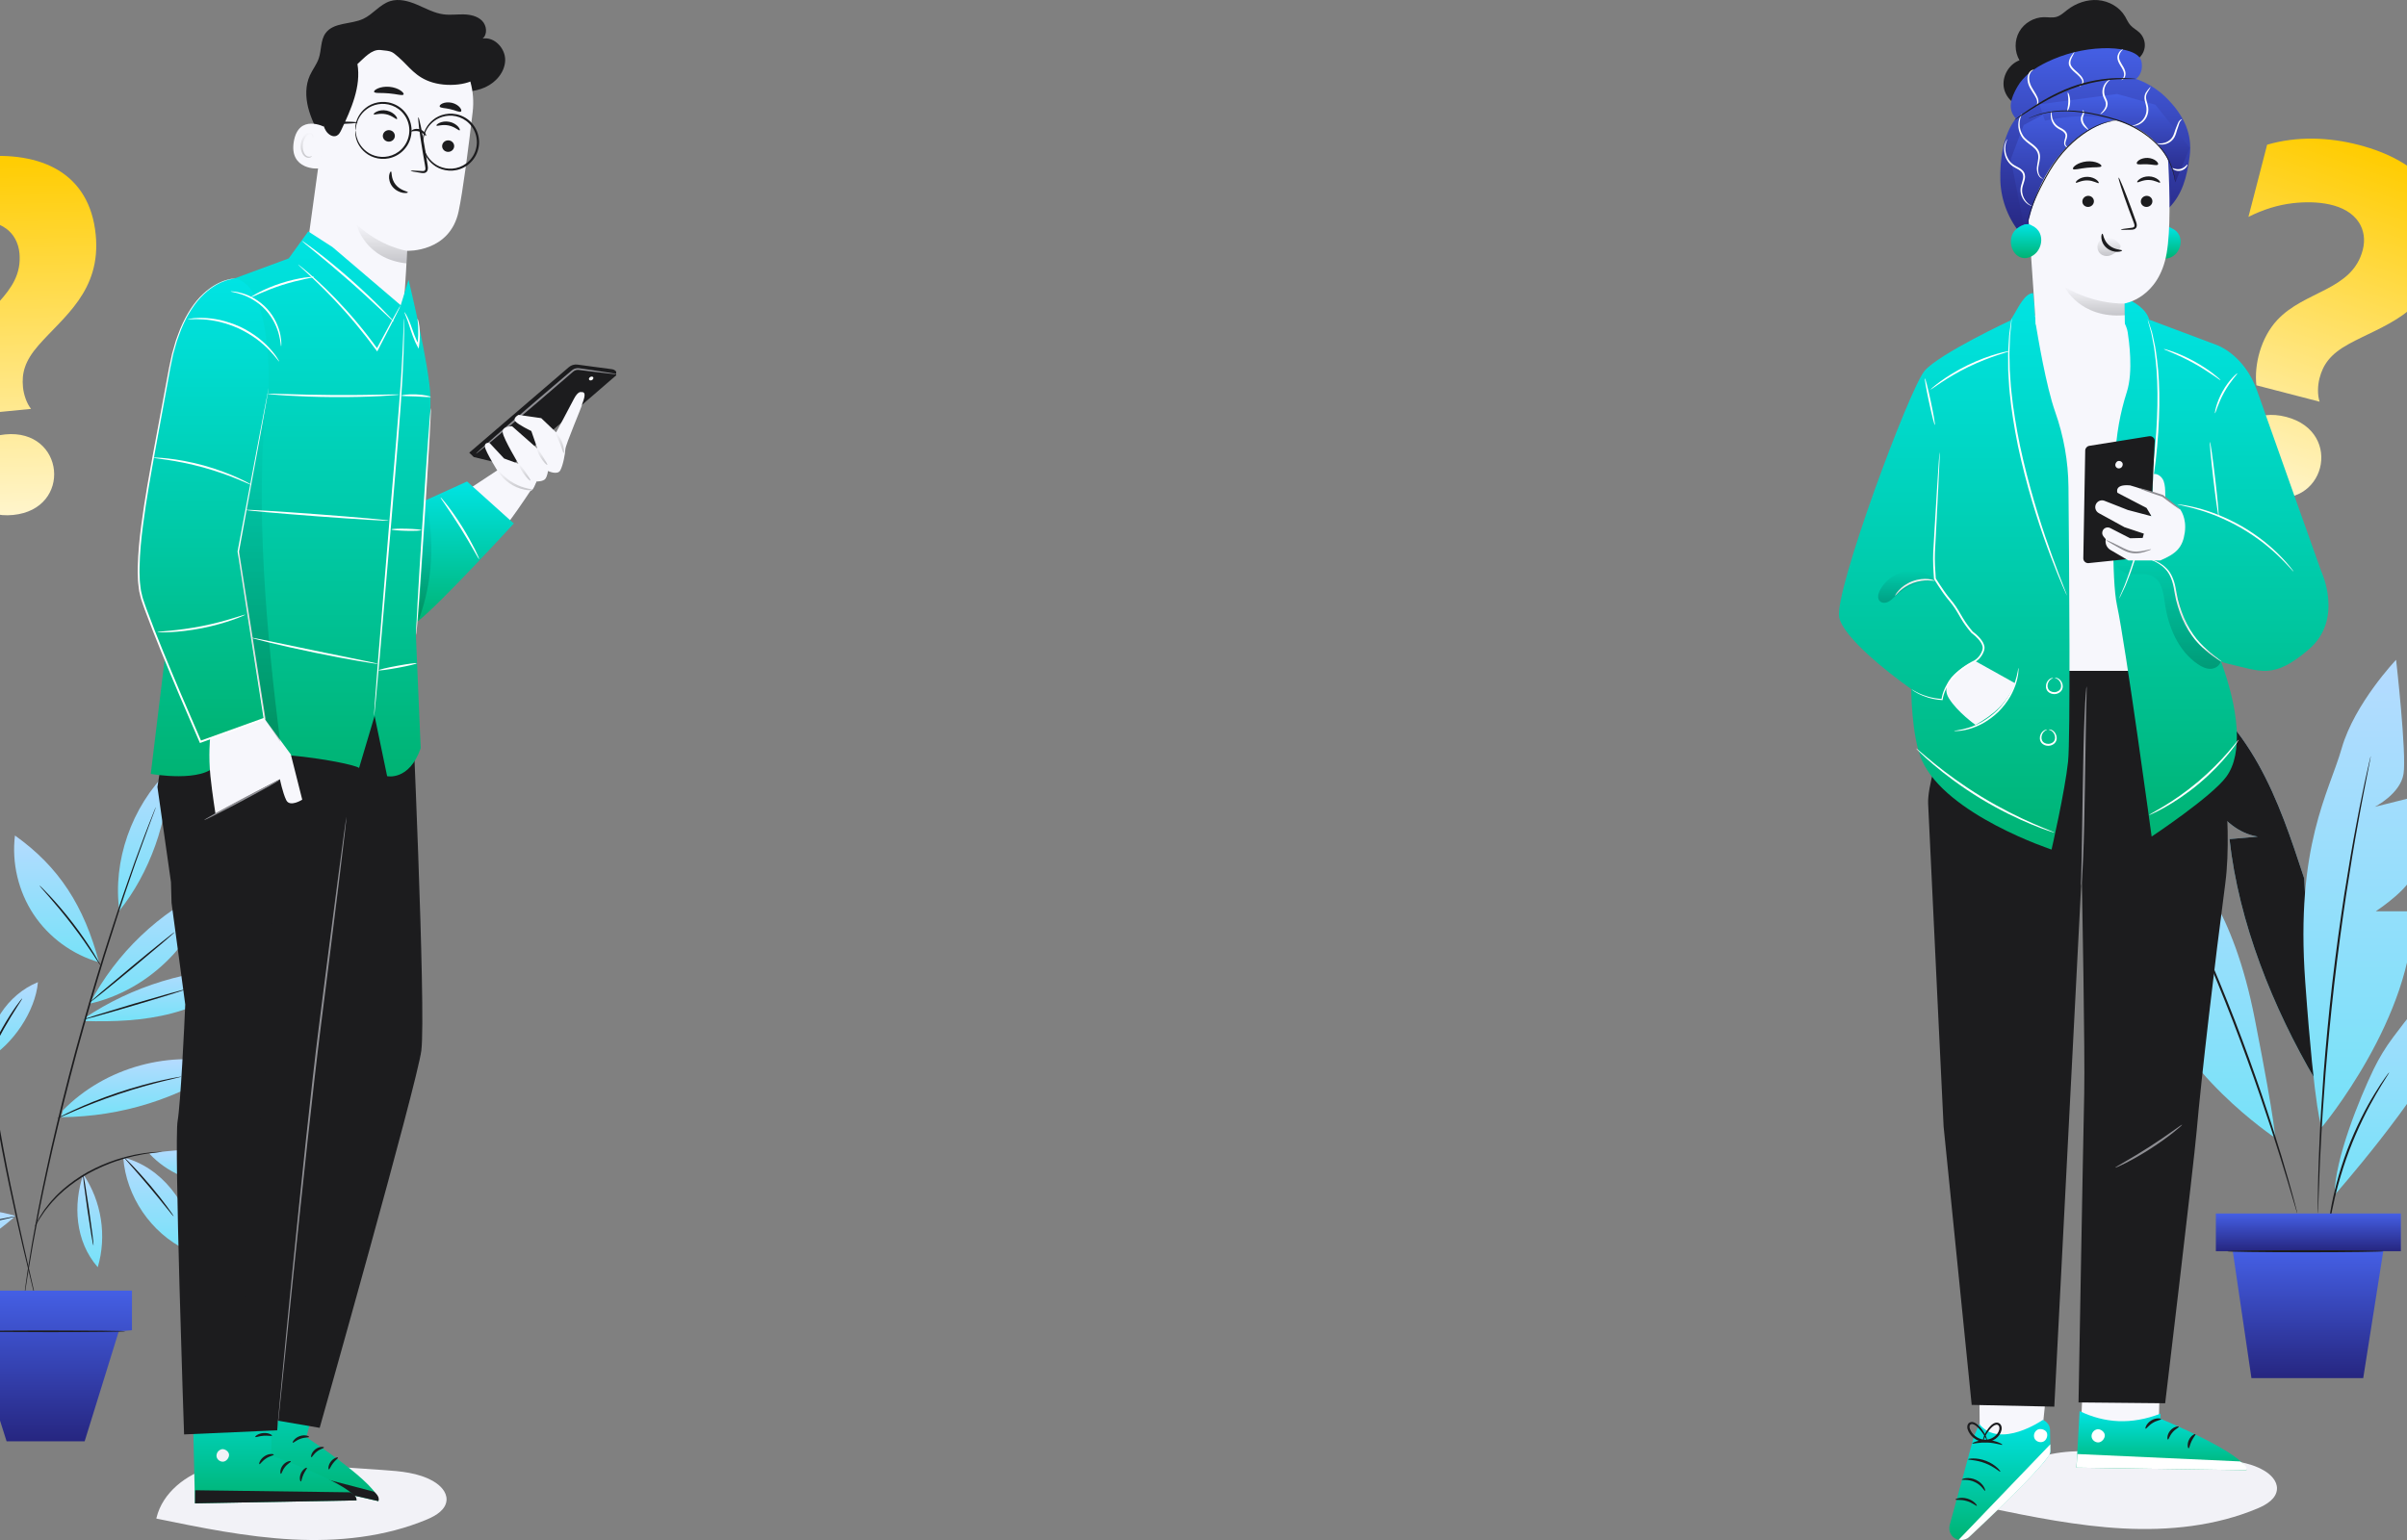 <svg width="375" height="240" viewBox="0 0 375 240" fill="none" xmlns="http://www.w3.org/2000/svg">
<rect x="0" y="0" width="375" height="240" fill="#808080" stroke="none"/>
<g clip-path="url(#clip0)">
<path d="M67.529 230.857C65.194 229.5 62.393 229.282 59.697 229.095C54.772 228.759 49.841 228.417 44.916 228.08C40.882 227.8 36.748 227.533 32.869 228.659C28.984 229.786 25.336 232.6 24.383 236.529L24.358 236.66C31.363 238.098 38.398 239.536 45.539 239.91C52.68 240.283 59.983 239.549 66.576 236.772C67.965 236.187 69.509 235.24 69.571 233.734C69.615 232.507 68.6 231.48 67.529 230.857Z" fill="#F2F2F7"/>
<path d="M51.049 211.432L47.718 223.971C47.718 223.971 59.342 231.567 58.95 233.945L34.414 228.361L38.803 208.612L51.049 211.432Z" fill="url(#paint0_linear)"/>
<path d="M34.414 228.355L34.937 226.381L58.271 232.476C58.271 232.476 59.255 233.198 58.956 233.939L34.414 228.355Z" fill="#1C1C1E"/>
<path d="M-5.19 64.705C-6.62 61.864 -7.08 57.591 -5.648 54.167C-3.235 48.388 3.665 45.916 3.028 39.432C2.868 37.799 2.113 36.497 1.023 35.672C-1.847 33.499 -6.373 34.766 -9.59 36.384C-11.644 37.419 -13.543 38.865 -15.284 40.725L-16.41 29.273C-12.566 26.438 -7.879 24.904 -3.179 24.444C6.45 23.501 13.968 26.966 14.912 36.578C15.773 45.344 9.903 49.348 5.999 53.814C3.833 56.293 3.369 58.18 3.582 60.35C3.692 61.472 4.141 62.852 4.837 63.723L-5.19 64.705ZM2.038 80.255C-7.322 81.171 -8.651 68.625 0.804 67.699C10.118 66.787 11.362 79.341 2.038 80.255Z" fill="url(#paint1_linear)"/>
<path d="M9.813 173.03C16.369 166.319 26.648 163.498 35.713 165.92C27.837 171.2 18.99 174.033 9.508 174.107" fill="url(#paint2_linear)"/>
<path d="M18.598 141.926C17.521 134.293 20.491 125.707 26.2 120.16C26.393 127.718 23.199 136.235 18.598 141.926Z" fill="url(#paint3_linear)"/>
<path d="M14.028 156.339C18.1 148.556 24.786 142.169 32.743 138.452C30.358 147.237 22.844 154.428 13.953 156.42" fill="url(#paint4_linear)"/>
<path d="M13.088 159.122C17.695 159.253 22.364 159.091 26.822 157.908C31.28 156.731 35.551 154.459 38.515 150.929C29.549 150.941 20.603 153.668 13.156 158.667" fill="url(#paint5_linear)"/>
<path d="M15.423 149.957C13.082 141.185 9.222 135.121 2.33 130.208C1.807 134.473 2.859 138.919 5.231 142.498C7.609 146.085 11.289 148.78 15.423 149.957Z" fill="url(#paint6_linear)"/>
<path d="M-1.979 165.086C-2.097 159.987 1.184 154.981 5.909 153.063C5.53 157.59 1.968 162.826 -1.979 165.086Z" fill="url(#paint7_linear)"/>
<path d="M2.435 189.504C-2.676 187.923 -8.379 188.334 -13.217 190.625C-18.054 192.916 -21.983 197.069 -24 202.025C-14.393 200.201 -4.918 195.936 2.435 189.504Z" fill="url(#paint8_linear)"/>
<path d="M12.976 183.012C11.382 187.725 11.687 193.428 15.229 197.487C16.674 192.649 15.821 187.177 12.976 183.012Z" fill="url(#paint9_linear)"/>
<path d="M19.202 180.39C19.644 186.454 23.523 192.145 28.995 194.785C29.269 194.915 29.58 195.04 29.86 194.928C30.29 194.754 30.334 194.162 30.278 193.701C29.587 187.656 25.11 181.816 19.202 180.39Z" fill="url(#paint10_linear)"/>
<path d="M23.267 179.78C25.963 182.693 29.898 184.424 33.87 184.443C37.842 184.462 41.789 182.774 44.516 179.886C37.761 179.145 29.972 178.653 23.267 179.78Z" fill="url(#paint11_linear)"/>
<path d="M24.282 125.782C24.288 125.782 24.264 125.851 24.22 125.981C24.17 126.118 24.102 126.311 24.015 126.554C23.822 127.065 23.548 127.799 23.199 128.739C22.838 129.686 22.415 130.85 21.929 132.207C21.686 132.886 21.425 133.608 21.144 134.374C20.877 135.146 20.596 135.961 20.304 136.814C19.108 140.232 17.776 144.342 16.344 148.911C14.937 153.487 13.455 158.543 11.998 163.879C10.56 169.22 9.29 174.332 8.207 178.995C7.155 183.671 6.252 187.886 5.598 191.453C5.43 192.344 5.268 193.19 5.119 193.993C4.982 194.797 4.851 195.556 4.733 196.266C4.49 197.685 4.278 198.906 4.135 199.908C3.986 200.898 3.861 201.676 3.78 202.212C3.737 202.467 3.706 202.666 3.681 202.809C3.656 202.946 3.643 203.015 3.637 203.015C3.631 203.015 3.637 202.946 3.656 202.809C3.674 202.66 3.699 202.461 3.73 202.205C3.805 201.664 3.905 200.885 4.036 199.889C4.16 198.881 4.353 197.66 4.59 196.235C4.702 195.525 4.826 194.765 4.957 193.956C5.1 193.153 5.256 192.3 5.418 191.41C6.047 187.842 6.937 183.615 7.977 178.933C9.047 174.257 10.311 169.146 11.749 163.798C13.206 158.462 14.694 153.407 16.114 148.83C17.564 144.261 18.909 140.158 20.13 136.746C20.428 135.893 20.721 135.077 20.989 134.305C21.275 133.54 21.543 132.817 21.792 132.145C22.29 130.794 22.726 129.63 23.099 128.69C23.467 127.756 23.759 127.027 23.959 126.517C24.058 126.28 24.133 126.093 24.189 125.956C24.245 125.844 24.276 125.782 24.282 125.782Z" fill="#1C1C1E"/>
<path d="M-12.818 145.101C-12.812 145.101 -12.775 145.132 -12.7 145.213C-12.619 145.3 -12.513 145.412 -12.376 145.555C-12.096 145.854 -11.685 146.302 -11.175 146.9C-10.153 148.083 -8.715 149.845 -7.196 152.205C-5.677 154.552 -4.121 157.546 -3.037 161.101C-1.923 164.644 -1.232 168.666 -0.541 172.875C0.835 181.298 2.516 188.838 3.737 194.298C4.353 197.013 4.851 199.217 5.2 200.754C5.368 201.508 5.499 202.093 5.592 202.51C5.629 202.703 5.66 202.853 5.685 202.971C5.704 203.077 5.716 203.127 5.71 203.127C5.704 203.127 5.692 203.077 5.66 202.977C5.629 202.859 5.592 202.709 5.542 202.523C5.436 202.105 5.293 201.52 5.106 200.773C4.739 199.235 4.21 197.038 3.562 194.329C2.298 188.882 0.58 181.342 -0.796 172.912C-1.487 168.703 -2.166 164.694 -3.261 161.17C-4.326 157.634 -5.851 154.658 -7.346 152.304C-8.84 149.945 -10.253 148.17 -11.243 146.969C-11.741 146.365 -12.14 145.904 -12.407 145.593C-12.532 145.443 -12.631 145.325 -12.712 145.238C-12.787 145.151 -12.824 145.107 -12.818 145.101Z" fill="#1C1C1E"/>
<path d="M25.285 179.487C25.285 179.493 25.204 179.512 25.042 179.531C24.855 179.549 24.619 179.574 24.345 179.605C24.189 179.618 24.021 179.636 23.84 179.655C23.654 179.686 23.454 179.711 23.243 179.742C22.813 179.805 22.327 179.867 21.792 179.985C21.524 180.041 21.244 180.091 20.951 180.153C20.665 180.228 20.36 180.303 20.055 180.384C19.432 180.527 18.785 180.751 18.094 180.963C16.736 181.436 15.273 182.052 13.817 182.849C12.366 183.658 11.077 184.586 9.981 185.514C9.446 185.993 8.935 186.448 8.512 186.927C8.058 187.375 7.69 187.848 7.348 188.272C6.987 188.683 6.738 189.106 6.489 189.461C6.233 189.81 6.047 190.133 5.897 190.401C5.754 190.644 5.636 190.843 5.536 191.005C5.449 191.142 5.405 191.21 5.393 191.21C5.387 191.204 5.418 191.13 5.486 190.986C5.573 190.818 5.679 190.607 5.804 190.358C5.941 190.084 6.115 189.747 6.358 189.386C6.601 189.025 6.844 188.589 7.198 188.166C7.535 187.73 7.896 187.251 8.35 186.79C8.774 186.298 9.284 185.837 9.82 185.346C10.921 184.399 12.216 183.453 13.686 182.637C15.155 181.834 16.637 181.218 18.013 180.751C18.71 180.545 19.364 180.328 19.993 180.191C20.304 180.116 20.609 180.047 20.902 179.979C21.194 179.929 21.481 179.873 21.748 179.829C22.284 179.724 22.782 179.674 23.212 179.624C23.423 179.599 23.629 179.574 23.815 179.556C23.996 179.543 24.17 179.537 24.326 179.531C24.606 179.518 24.843 179.512 25.029 179.499C25.204 179.481 25.285 179.481 25.285 179.487Z" fill="#1C1C1E"/>
<path d="M27.209 145.263C27.221 145.276 27.047 145.444 26.723 145.73C26.356 146.048 25.889 146.452 25.334 146.938C24.152 147.946 22.508 149.329 20.684 150.841C18.86 152.354 17.197 153.712 15.983 154.689C15.404 155.15 14.918 155.53 14.539 155.828C14.196 156.096 13.997 156.233 13.991 156.221C13.978 156.208 14.153 156.04 14.476 155.754C14.844 155.436 15.311 155.032 15.865 154.546C17.048 153.537 18.691 152.155 20.516 150.642C22.34 149.129 24.002 147.772 25.21 146.801C25.789 146.34 26.275 145.96 26.654 145.655C27.003 145.394 27.196 145.251 27.209 145.263Z" fill="#1C1C1E"/>
<path d="M28.871 154.197C28.889 154.266 25.347 155.374 20.951 156.669C16.556 157.97 12.976 158.966 12.957 158.898C12.938 158.829 16.481 157.721 20.877 156.42C25.272 155.125 28.852 154.129 28.871 154.197Z" fill="#1C1C1E"/>
<path d="M15.778 150.643C15.765 150.649 15.635 150.468 15.411 150.132C15.162 149.752 14.85 149.273 14.477 148.706C13.686 147.505 12.559 145.867 11.227 144.13C9.894 142.387 8.612 140.874 7.666 139.785C7.217 139.274 6.844 138.845 6.545 138.502C6.277 138.197 6.14 138.023 6.153 138.01C6.165 137.998 6.333 138.147 6.62 138.434C6.906 138.714 7.317 139.137 7.803 139.66C8.786 140.712 10.094 142.219 11.432 143.969C12.771 145.718 13.873 147.38 14.632 148.607C15.012 149.223 15.305 149.721 15.498 150.076C15.691 150.431 15.79 150.63 15.778 150.643Z" fill="#1C1C1E"/>
<path d="M3.462 155.598C3.494 155.623 3.157 156.133 2.628 156.967C2.099 157.802 1.377 158.96 0.636 160.267C-0.105 161.575 -0.734 162.789 -1.182 163.667C-1.63 164.551 -1.898 165.099 -1.935 165.08C-1.967 165.067 -1.755 164.488 -1.35 163.586C-0.946 162.683 -0.342 161.45 0.405 160.136C1.153 158.823 1.9 157.671 2.473 156.862C3.045 156.058 3.431 155.579 3.462 155.598Z" fill="#1C1C1E"/>
<path d="M2.566 189.536C2.566 189.542 2.491 189.567 2.348 189.61C2.174 189.654 1.962 189.71 1.707 189.772C1.109 189.909 0.312 190.096 -0.653 190.314C-2.639 190.775 -5.409 191.354 -8.354 192.35C-11.299 193.352 -13.827 194.628 -15.539 195.724C-16.398 196.272 -17.071 196.751 -17.519 197.1C-17.973 197.449 -18.222 197.642 -18.235 197.629C-18.241 197.623 -18.185 197.567 -18.079 197.461C-17.967 197.362 -17.811 197.206 -17.587 197.025C-17.152 196.652 -16.498 196.141 -15.645 195.575C-13.945 194.429 -11.405 193.115 -8.441 192.107C-5.472 191.105 -2.689 190.557 -0.69 190.139C0.281 189.953 1.084 189.791 1.688 189.673C2.248 189.567 2.56 189.517 2.566 189.536Z" fill="#1C1C1E"/>
<path d="M14.557 194.086C14.489 194.099 14.066 191.608 13.617 188.533C13.169 185.451 12.858 182.948 12.932 182.942C13.001 182.929 13.424 185.42 13.873 188.495C14.321 191.571 14.632 194.074 14.557 194.086Z" fill="#1C1C1E"/>
<path d="M27.047 189.555C27.015 189.579 26.598 189.056 25.92 188.216C25.247 187.375 24.307 186.217 23.255 184.96C22.197 183.702 21.219 182.581 20.503 181.772C19.793 180.963 19.351 180.458 19.382 180.433C19.395 180.421 19.519 180.533 19.737 180.739C19.955 180.95 20.267 181.255 20.64 181.648C21.387 182.426 22.39 183.534 23.454 184.792C24.513 186.056 25.428 187.232 26.069 188.104C26.387 188.54 26.642 188.895 26.81 189.144C26.978 189.399 27.065 189.542 27.047 189.555Z" fill="#1C1C1E"/>
<path d="M-6.001 201.135V207.305H-4.457L1.028 224.619H13.187L18.504 207.479L20.559 207.305V201.135H-6.001Z" fill="url(#paint12_linear)"/>
<path d="M19.532 207.479C19.532 207.547 14.159 207.609 7.534 207.609C0.91 207.609 -4.463 207.553 -4.463 207.479C-4.463 207.41 0.91 207.348 7.534 207.348C14.159 207.348 19.532 207.404 19.532 207.479Z" fill="#1C1C1E"/>
<path d="M28.279 167.783C28.286 167.801 28.006 167.876 27.501 167.994C26.953 168.125 26.231 168.3 25.366 168.511C23.566 168.959 21.095 169.632 18.418 170.535C15.734 171.437 13.362 172.39 11.656 173.125C10.841 173.479 10.162 173.778 9.645 174.002C9.172 174.214 8.904 174.32 8.898 174.308C8.892 174.289 9.141 174.152 9.602 173.915C10.062 173.672 10.741 173.349 11.581 172.956C13.269 172.178 15.647 171.195 18.337 170.292C21.026 169.389 23.517 168.735 25.328 168.337C26.237 168.138 26.972 167.988 27.483 167.901C27.993 167.808 28.279 167.764 28.279 167.783Z" fill="#1C1C1E"/>
<path d="M40.372 221.175C39.868 221.194 39.419 221.655 39.419 222.159C39.419 222.663 39.886 223.124 40.391 223.111C40.895 223.099 41.449 222.564 41.393 222.059C41.337 221.555 40.764 221.044 40.272 221.181" fill="#F2F2F7"/>
<path d="M48.59 220.996C48.515 221.096 48.005 220.803 47.314 220.697C46.629 220.573 46.05 220.685 46.013 220.567C45.963 220.467 46.579 220.137 47.389 220.274C48.192 220.405 48.671 220.915 48.59 220.996Z" fill="#1C1C1E"/>
<path d="M42.476 213.867L42.246 226.835C42.246 226.835 55.352 231.424 55.545 233.827L30.379 234.288L29.906 214.066L42.476 213.867Z" fill="url(#paint13_linear)"/>
<path d="M34.444 225.889C33.959 226.033 33.635 226.587 33.754 227.072C33.878 227.564 34.438 227.9 34.924 227.763C35.41 227.633 35.821 226.979 35.646 226.506C35.472 226.033 34.793 225.671 34.351 225.92" fill="#F2F2F7"/>
<path d="M30.379 234.287L30.41 232.245L54.523 232.569C54.523 232.569 55.65 233.036 55.538 233.827L30.379 234.287Z" fill="#1C1C1E"/>
<path d="M42.651 226.705C42.651 226.83 42.034 226.892 41.437 227.303C40.826 227.695 40.528 228.23 40.415 228.187C40.303 228.168 40.471 227.427 41.206 226.948C41.934 226.456 42.675 226.587 42.651 226.705Z" fill="#1C1C1E"/>
<path d="M45.315 227.744C45.346 227.863 44.817 228.08 44.406 228.61C43.983 229.126 43.889 229.687 43.765 229.687C43.653 229.705 43.553 228.989 44.07 228.342C44.587 227.694 45.309 227.626 45.315 227.744Z" fill="#1C1C1E"/>
<path d="M46.871 230.876C46.759 230.907 46.579 230.291 46.884 229.612C47.183 228.934 47.755 228.653 47.812 228.759C47.88 228.859 47.519 229.226 47.276 229.787C47.015 230.341 46.99 230.864 46.871 230.876Z" fill="#1C1C1E"/>
<path d="M42.377 223.741C42.327 223.854 41.76 223.698 41.069 223.754C40.372 223.798 39.836 224.04 39.774 223.941C39.7 223.854 40.222 223.387 41.038 223.331C41.854 223.262 42.439 223.642 42.377 223.741Z" fill="#1C1C1E"/>
<path d="M27.416 104.675L24.527 122.637L26.637 137.48L26.725 140.705L28.86 156.537C28.742 159.545 28.132 172.108 27.671 174.698C27.104 177.911 28.68 223.547 28.68 223.547L43.192 222.906C43.192 222.906 48.677 155.236 48.659 154.495C48.64 153.748 56.204 103.872 56.204 103.872L27.416 104.675Z" fill="#1C1C1E"/>
<path d="M64.105 107.447C64.105 107.447 66.403 157.528 65.643 163.711C65.033 168.691 49.804 222.521 49.804 222.521L36.493 220.236L41.729 162.142L43.622 104.222L64.105 107.447Z" fill="#1C1C1E"/>
<path d="M53.982 127.301C54.062 127.314 52.263 142.051 49.953 160.218C47.644 178.391 43.273 222.926 43.192 222.913C43.111 222.901 47.351 178.354 49.655 160.181C51.964 142.013 53.901 127.289 53.982 127.301Z" fill="#8E8E93"/>
<path d="M49.978 21.479C49.206 19.96 48.428 18.422 48.011 16.772C47.594 15.116 47.569 13.311 48.273 11.761C48.683 10.851 49.331 10.055 49.655 9.114C50.103 7.819 49.916 6.288 50.719 5.173C51.977 3.436 54.66 3.841 56.603 2.932C58.116 2.222 59.168 0.697 60.762 0.186C62.15 -0.262 63.663 0.168 65.008 0.741C66.346 1.313 67.654 2.048 69.105 2.235C70.138 2.372 71.184 2.222 72.224 2.241C73.263 2.266 74.365 2.496 75.1 3.231C75.835 3.972 75.984 5.335 75.194 6.008C77.011 5.696 78.724 7.514 78.705 9.357C78.68 11.2 77.292 12.825 75.611 13.591C73.936 14.357 72.018 14.406 70.175 14.263C64.971 13.859 59.734 11.879 56.192 8.044" fill="#1C1C1E"/>
<path d="M51.105 14.967L47.556 40.749C46.952 45.132 52.406 53.176 56.821 53.562C60.936 53.923 62.343 50.96 62.903 46.869C63.171 44.927 63.395 39.286 63.432 39.087C63.432 39.087 70.082 39.373 71.451 32.942C72.111 29.835 72.952 23.323 73.643 17.421C74.384 11.082 70.132 5.243 63.874 3.991L63.252 3.867C56.459 2.92 51.865 8.156 51.105 14.967Z" fill="#F7F7FC"/>
<path opacity="0.2" d="M63.426 39.093C63.426 39.093 59.317 38.52 55.525 34.934C55.525 34.934 56.764 40.338 63.314 41.042L63.426 39.093Z" fill="url(#paint14_linear)"/>
<path d="M70.748 22.905C70.667 23.396 70.188 23.733 69.677 23.658C69.167 23.583 68.812 23.129 68.893 22.637C68.974 22.145 69.453 21.809 69.964 21.884C70.474 21.958 70.829 22.413 70.748 22.905Z" fill="#1C1C1E"/>
<path d="M71.62 20.308C71.483 20.408 70.885 19.748 69.895 19.555C68.905 19.343 68.077 19.711 67.996 19.568C67.953 19.505 68.115 19.312 68.476 19.144C68.831 18.976 69.409 18.858 70.026 18.989C70.642 19.113 71.115 19.443 71.371 19.736C71.626 20.028 71.688 20.271 71.62 20.308Z" fill="#1C1C1E"/>
<path d="M61.508 21.311C61.428 21.803 60.948 22.14 60.438 22.065C59.927 21.99 59.572 21.535 59.653 21.044C59.734 20.552 60.213 20.216 60.724 20.29C61.234 20.365 61.583 20.82 61.508 21.311Z" fill="#1C1C1E"/>
<path d="M61.845 18.554C61.708 18.653 61.111 17.993 60.121 17.8C59.131 17.589 58.303 17.956 58.222 17.813C58.178 17.75 58.34 17.558 58.701 17.389C59.056 17.221 59.635 17.103 60.251 17.234C60.868 17.358 61.341 17.695 61.596 17.981C61.852 18.273 61.914 18.51 61.845 18.554Z" fill="#1C1C1E"/>
<path d="M63.974 26.616C63.98 26.56 64.616 26.572 65.643 26.647C65.898 26.672 66.153 26.672 66.228 26.504C66.322 26.336 66.272 26.037 66.209 25.719C66.091 25.059 65.973 24.368 65.848 23.646C65.356 20.695 65.058 18.292 65.176 18.273C65.294 18.255 65.792 20.633 66.278 23.584C66.39 24.312 66.502 25.003 66.608 25.663C66.645 25.968 66.745 26.329 66.539 26.684C66.433 26.859 66.222 26.958 66.047 26.971C65.873 26.989 65.73 26.965 65.606 26.946C64.591 26.797 63.962 26.672 63.974 26.616Z" fill="#1C1C1E"/>
<path d="M60.917 26.721C61.079 26.746 60.867 27.817 61.633 28.769C62.399 29.722 63.569 29.828 63.551 29.977C63.551 30.046 63.252 30.133 62.766 30.052C62.287 29.971 61.627 29.684 61.154 29.105C60.687 28.526 60.569 27.854 60.618 27.406C60.675 26.939 60.849 26.696 60.917 26.721Z" fill="#1C1C1E"/>
<path d="M62.879 14.718C62.729 14.967 61.764 14.643 60.575 14.55C59.386 14.432 58.383 14.587 58.278 14.313C58.234 14.183 58.446 13.965 58.875 13.778C59.305 13.591 59.952 13.467 60.662 13.529C61.378 13.591 61.995 13.828 62.38 14.089C62.773 14.345 62.941 14.6 62.879 14.718Z" fill="#1C1C1E"/>
<path d="M71.832 17.37C71.614 17.564 70.979 17.19 70.157 17.016C69.347 16.81 68.613 16.866 68.501 16.599C68.451 16.468 68.607 16.268 68.955 16.113C69.298 15.963 69.833 15.889 70.394 16.019C70.954 16.15 71.402 16.449 71.639 16.742C71.882 17.028 71.925 17.277 71.832 17.37Z" fill="#1C1C1E"/>
<path d="M50.676 19.843C50.577 19.774 46.511 17.645 45.77 22.084C45.029 26.517 49.636 26.349 49.667 26.224C49.692 26.1 50.676 19.843 50.676 19.843Z" fill="#F7F7FC"/>
<path opacity="0.2" d="M48.59 24.318C48.571 24.299 48.503 24.361 48.366 24.398C48.229 24.436 48.005 24.442 47.787 24.311C47.345 24.062 47.077 23.253 47.189 22.45C47.245 22.045 47.395 21.672 47.588 21.379C47.774 21.08 48.023 20.887 48.266 20.881C48.509 20.868 48.652 21.037 48.69 21.167C48.727 21.304 48.683 21.385 48.708 21.398C48.721 21.41 48.814 21.342 48.808 21.149C48.802 21.055 48.77 20.943 48.677 20.843C48.584 20.738 48.434 20.669 48.266 20.657C47.918 20.626 47.563 20.887 47.345 21.211C47.108 21.535 46.934 21.945 46.872 22.4C46.753 23.297 47.071 24.212 47.681 24.504C47.98 24.635 48.254 24.585 48.409 24.504C48.565 24.423 48.602 24.324 48.59 24.318Z" fill="url(#paint15_linear)"/>
<path d="M74.913 11.437C74.154 13.075 70.238 13.71 67.368 12.844C64.722 12.047 63.763 10.366 62.082 8.903C61.017 7.975 61.017 7.975 59.28 7.795C57.873 7.652 56.746 9.046 55.688 9.98C56.279 13.504 54.71 16.997 53.185 20.228C53.017 20.583 52.824 20.969 52.469 21.143C51.865 21.442 51.149 20.969 50.788 20.402C50.215 19.493 50.147 18.36 50.165 17.29C50.215 14.843 50.645 12.383 51.635 10.148C52.631 7.913 54.206 5.908 56.273 4.595C58.857 2.957 62.107 2.49 65.095 3.132C68.084 3.779 70.798 5.491 72.828 7.776C73.774 8.835 74.596 10.055 74.913 11.437Z" fill="#1C1C1E"/>
<path d="M65.892 22.157C65.93 22.157 65.917 21.777 66.091 21.124C66.266 20.489 66.702 19.555 67.66 18.845C68.588 18.129 70.113 17.73 71.589 18.278C72.317 18.54 73.008 19.038 73.5 19.723C74.005 20.395 74.291 21.261 74.297 22.157C74.291 23.047 74.005 23.913 73.5 24.591C73.008 25.276 72.317 25.774 71.589 26.036C70.113 26.584 68.588 26.185 67.66 25.469C66.702 24.753 66.266 23.826 66.091 23.191C65.917 22.543 65.93 22.157 65.892 22.157C65.88 22.157 65.874 22.25 65.867 22.431C65.861 22.612 65.88 22.879 65.954 23.222C66.091 23.888 66.509 24.884 67.505 25.669C68.47 26.453 70.095 26.92 71.695 26.341C72.486 26.067 73.239 25.532 73.774 24.797C74.328 24.069 74.64 23.122 74.646 22.157C74.64 21.186 74.322 20.246 73.774 19.517C73.239 18.776 72.486 18.247 71.695 17.973C70.095 17.394 68.463 17.861 67.505 18.646C66.509 19.43 66.091 20.426 65.954 21.093C65.88 21.429 65.861 21.703 65.867 21.883C65.874 22.064 65.88 22.157 65.892 22.157Z" fill="#1C1C1E"/>
<path d="M55.37 20.322C55.407 20.322 55.395 19.942 55.569 19.288C55.743 18.653 56.179 17.719 57.138 17.009C58.066 16.293 59.591 15.895 61.066 16.443C61.795 16.704 62.486 17.202 62.978 17.887C63.482 18.56 63.769 19.425 63.775 20.322C63.769 21.212 63.482 22.077 62.978 22.756C62.486 23.441 61.795 23.939 61.066 24.2C59.591 24.748 58.066 24.35 57.138 23.634C56.179 22.918 55.743 21.99 55.569 21.355C55.395 20.701 55.407 20.322 55.37 20.322C55.357 20.322 55.351 20.415 55.345 20.595C55.339 20.776 55.357 21.044 55.432 21.386C55.569 22.052 55.986 23.049 56.982 23.833C57.947 24.617 59.572 25.084 61.172 24.505C61.963 24.231 62.716 23.696 63.252 22.961C63.806 22.233 64.117 21.287 64.123 20.322C64.117 19.35 63.8 18.41 63.252 17.682C62.716 16.941 61.963 16.412 61.172 16.138C59.572 15.559 57.941 16.026 56.982 16.81C55.986 17.595 55.569 18.591 55.432 19.257C55.357 19.593 55.339 19.867 55.345 20.048C55.351 20.228 55.357 20.322 55.37 20.322Z" fill="#1C1C1E"/>
<path d="M64.037 20.47C64.08 20.557 64.647 20.296 65.3 20.495C65.96 20.688 66.284 21.223 66.371 21.167C66.415 21.149 66.39 20.981 66.247 20.756C66.104 20.538 65.811 20.271 65.406 20.146C65.002 20.028 64.616 20.084 64.373 20.19C64.124 20.302 64.012 20.433 64.037 20.47Z" fill="#1C1C1E"/>
<path d="M49.405 19.182C49.405 19.282 50.819 19.344 52.562 19.319C54.305 19.294 55.718 19.195 55.718 19.095C55.718 18.995 54.305 18.933 52.562 18.958C50.819 18.983 49.405 19.089 49.405 19.182Z" fill="#1C1C1E"/>
<path d="M77.466 73.304L66.402 80.607L66.564 83.502L69.453 89.591C69.453 89.591 70.785 90.855 74.708 86.889C78.624 82.923 83.586 75.034 83.586 75.034L77.466 73.304Z" fill="#F7F7FC"/>
<path d="M96.094 58.081C95.97 57.788 95.696 57.589 95.372 57.545L89.949 56.817C89.47 56.761 88.99 56.904 88.629 57.216L73.108 70.545L73.811 71.23L79.633 72.631L96.194 58.324L96.094 58.081Z" fill="#1C1C1E"/>
<path d="M91.791 59.184C91.873 59.309 92.084 59.321 92.252 59.215C92.427 59.103 92.495 58.916 92.414 58.792C92.333 58.667 92.121 58.655 91.953 58.761C91.773 58.867 91.704 59.059 91.791 59.184Z" fill="white"/>
<path d="M96.2 58.324C96.193 58.349 95.82 58.318 95.135 58.243C94.4 58.156 93.423 58.044 92.246 57.907C91.63 57.832 90.963 57.745 90.254 57.658C89.918 57.595 89.575 57.683 89.314 57.901C89.027 58.15 88.728 58.405 88.43 58.666C87.203 59.718 85.865 60.87 84.464 62.084C81.643 64.5 79.078 66.679 77.21 68.242C76.301 68.989 75.554 69.612 74.988 70.078C74.459 70.508 74.16 70.738 74.141 70.72C74.129 70.701 74.396 70.439 74.901 69.985C75.448 69.499 76.177 68.852 77.055 68.074C78.885 66.467 81.425 64.263 84.246 61.848C85.659 60.646 87.004 59.501 88.23 58.448C88.535 58.187 88.841 57.932 89.133 57.689C89.457 57.415 89.918 57.322 90.291 57.396C91.001 57.502 91.667 57.595 92.277 57.683C93.448 57.863 94.419 58.013 95.154 58.125C95.826 58.23 96.2 58.299 96.2 58.324Z" fill="#8E8E93"/>
<path d="M90.565 61.108C90.565 61.108 90.073 60.871 89.389 62.21C88.704 63.555 86.643 67.377 86.643 67.377L84.321 65.167L80.784 64.657C80.784 64.657 79.85 65.136 80.286 65.659C80.728 66.188 82.777 67.172 82.777 67.172L83.723 69.905L79.776 66.425C79.776 66.425 78.144 66.394 78.325 67.446C78.512 68.498 80.772 72.271 80.772 72.271L78.537 71.455L76.283 69.04C76.283 69.04 75.436 68.847 75.548 69.644C75.66 70.441 77.765 73.803 77.765 73.803L80.728 76.43C80.728 76.43 82.64 76.81 82.976 76.312C83.312 75.814 83.573 75.041 83.573 75.041C83.573 75.041 84.644 75.054 84.962 74.624C85.279 74.195 85.379 73.398 85.379 73.398C85.379 73.398 86.861 74.108 87.297 73.292C87.733 72.477 88.05 70.721 88.081 70.005C88.112 69.295 90.677 63.312 90.665 63.106C90.659 62.901 91.655 60.971 90.565 61.108Z" fill="#F7F7FC"/>
<path opacity="0.2" d="M83.101 76.349C83.101 76.392 82.727 76.442 82.129 76.374C81.532 76.305 80.71 76.087 79.9 75.639C79.091 75.184 78.469 74.605 78.095 74.132C77.721 73.659 77.566 73.317 77.603 73.292C77.69 73.223 78.512 74.468 80.075 75.315C81.619 76.193 83.113 76.237 83.101 76.349Z" fill="url(#paint16_linear)"/>
<path opacity="0.2" d="M82.633 74.891C82.559 74.953 82.042 74.467 81.544 73.751C81.046 73.035 80.759 72.382 80.847 72.332C80.934 72.282 81.351 72.842 81.843 73.54C82.328 74.243 82.708 74.822 82.633 74.891Z" fill="url(#paint17_linear)"/>
<path opacity="0.2" d="M85.261 72.438C85.186 72.501 84.669 72.021 84.221 71.287C83.767 70.552 83.574 69.879 83.667 69.842C83.76 69.805 84.097 70.39 84.532 71.1C84.968 71.809 85.342 72.376 85.261 72.438Z" fill="url(#paint18_linear)"/>
<path opacity="0.2" d="M87.826 70.589C87.72 70.602 87.558 69.861 87.21 69.008C86.867 68.155 86.475 67.508 86.562 67.439C86.637 67.377 87.185 67.962 87.552 68.871C87.919 69.78 87.925 70.583 87.826 70.589Z" fill="url(#paint19_linear)"/>
<path d="M72.766 75.035L80.05 81.585C80.05 81.585 68.644 94.043 65.12 96.801C61.596 99.559 66.247 77.998 66.247 77.998L72.766 75.035Z" fill="url(#paint20_linear)"/>
<path d="M48.017 36.066L44.986 40.269L33.194 44.633L27.846 84.741L23.487 120.608C23.487 120.608 31.712 122.071 33.754 119.089C36.132 115.609 54.704 118.747 55.943 119.681L58.359 111.575L60.314 120.963C60.314 120.963 63.75 121.735 65.543 116.605L64.784 98.811C64.784 98.811 67.2 66.723 67.063 61.885C66.926 57.048 63.651 43.612 63.651 43.612L62.431 47.572L51.809 38.513L48.017 36.066Z" fill="url(#paint21_linear)"/>
<path d="M36.605 43.407C36.605 43.407 28.854 43.382 26.351 57.733C23.848 72.09 20.243 87.486 22.099 93.245C23.954 99.004 31.232 115.596 31.232 115.596L41.212 111.998L37.116 85.942L41.853 60.441C41.86 60.447 42.445 44.453 36.605 43.407Z" fill="url(#paint22_linear)"/>
<path d="M45.309 117.57L41.212 112.004L32.732 115.055C32.732 115.055 32.452 117.757 32.782 120.951C33.081 123.771 33.566 126.791 33.566 126.791L43.609 121.437C43.609 121.437 44.032 123.529 44.593 124.693C45.153 125.863 47.089 124.624 47.089 124.624L45.309 117.57Z" fill="#F7F7FC"/>
<path d="M41.86 60.448C41.86 60.448 41.841 60.603 41.792 60.902C41.736 61.214 41.661 61.656 41.561 62.235C41.349 63.417 41.038 65.136 40.646 67.34C39.837 71.773 38.666 78.148 37.234 85.968V85.93C38.411 93.352 39.818 102.236 41.356 111.98L41.374 112.098L41.262 112.142C38.069 113.294 34.713 114.508 31.282 115.747L31.151 115.796L31.095 115.666C30.081 113.312 29.01 110.828 27.926 108.307C26.021 103.793 24.166 99.385 22.566 95.045C22.36 94.504 22.186 93.956 21.999 93.414C21.912 93.14 21.856 92.854 21.788 92.574C21.713 92.293 21.651 92.013 21.632 91.727C21.564 91.16 21.483 90.594 21.483 90.027C21.458 89.461 21.439 88.9 21.464 88.346C21.514 86.117 21.732 83.945 22.012 81.84C22.56 77.625 23.307 73.659 23.985 69.949C24.677 66.238 25.324 62.782 25.909 59.626C26.177 58.045 26.494 56.544 26.806 55.131C27.005 54.434 27.204 53.755 27.391 53.101C27.615 52.454 27.858 51.843 28.082 51.24C29.066 48.88 30.33 47.012 31.662 45.792C32.982 44.553 34.283 43.943 35.186 43.663C35.64 43.519 35.995 43.463 36.238 43.432C36.35 43.426 36.444 43.42 36.512 43.414C36.574 43.414 36.605 43.42 36.605 43.42C36.605 43.42 36.481 43.432 36.244 43.463C36.008 43.507 35.653 43.569 35.205 43.719C34.314 44.011 33.038 44.634 31.743 45.873C30.436 47.093 29.197 48.955 28.238 51.302C28.02 51.9 27.777 52.51 27.559 53.151C27.372 53.805 27.186 54.477 26.986 55.168C26.681 56.575 26.376 58.069 26.115 59.657C25.536 62.814 24.907 66.275 24.222 69.986C23.556 73.697 22.815 77.662 22.279 81.871C21.999 83.969 21.788 86.136 21.744 88.346C21.719 88.9 21.738 89.454 21.763 90.008C21.763 90.569 21.844 91.123 21.912 91.677C21.931 91.957 21.999 92.231 22.068 92.499C22.136 92.773 22.186 93.047 22.273 93.314C22.46 93.856 22.634 94.398 22.84 94.939C24.44 99.266 26.295 103.674 28.2 108.182C29.284 110.704 30.355 113.188 31.369 115.535L31.183 115.454C34.619 114.215 37.975 113.007 41.169 111.862L41.076 112.017C39.556 102.274 38.168 93.383 37.01 85.955V85.937L37.016 85.918C38.492 78.105 39.693 71.735 40.528 67.309C40.951 65.111 41.281 63.393 41.505 62.216C41.617 61.643 41.704 61.201 41.767 60.89C41.816 60.597 41.86 60.448 41.86 60.448Z" fill="white"/>
<path d="M62.43 47.553C62.443 47.559 62.362 47.746 62.2 48.082C62.013 48.462 61.77 48.941 61.478 49.533C60.818 50.809 59.921 52.546 58.869 54.576L58.769 54.775L58.639 54.595C57.711 53.325 56.646 51.949 55.476 50.542C53.178 47.777 50.906 45.449 49.2 43.824C48.353 43.008 47.65 42.367 47.164 41.919C46.678 41.477 46.411 41.221 46.423 41.209C46.436 41.19 46.728 41.414 47.239 41.831C47.749 42.255 48.478 42.871 49.343 43.668C51.087 45.256 53.396 47.572 55.7 50.349C56.877 51.756 57.935 53.144 58.856 54.433L58.626 54.452C59.716 52.447 60.643 50.728 61.328 49.458C61.652 48.886 61.913 48.412 62.119 48.045C62.312 47.721 62.418 47.547 62.43 47.553Z" fill="white"/>
<path d="M65.045 49.695C65.144 49.658 65.649 51.482 65.288 53.91L65.225 54.34L65.014 53.948C64.902 53.742 64.79 53.518 64.684 53.288C64.124 52.024 63.818 50.822 63.507 49.994C63.208 49.16 62.965 48.668 63.003 48.643C63.034 48.624 63.352 49.085 63.706 49.919C64.074 50.741 64.41 51.937 64.958 53.163C65.057 53.387 65.169 53.599 65.275 53.804L65.001 53.842C65.213 52.715 65.157 51.638 65.138 50.897C65.113 50.144 65.014 49.708 65.045 49.695Z" fill="white"/>
<path d="M62.941 49.626C62.947 49.626 62.953 49.682 62.953 49.788C62.953 49.913 62.959 50.068 62.959 50.261C62.966 50.679 62.959 51.289 62.953 52.073C62.928 53.648 62.866 55.921 62.711 58.729C62.412 64.344 61.727 72.083 61.023 80.625C60.295 89.161 59.629 96.888 59.149 102.51C58.894 105.293 58.695 107.553 58.545 109.14C58.471 109.906 58.408 110.51 58.365 110.939C58.34 111.132 58.327 111.282 58.309 111.406C58.296 111.512 58.284 111.568 58.278 111.562C58.271 111.562 58.271 111.506 58.278 111.4C58.284 111.276 58.29 111.12 58.303 110.927C58.334 110.491 58.371 109.887 58.427 109.121C58.552 107.534 58.72 105.268 58.931 102.485C59.392 96.863 60.021 89.13 60.718 80.594C61.422 72.046 62.138 64.313 62.493 58.71C62.673 55.908 62.773 53.636 62.829 52.067C62.854 51.301 62.879 50.697 62.891 50.261C62.897 50.068 62.91 49.913 62.916 49.788C62.928 49.676 62.935 49.626 62.941 49.626Z" fill="white"/>
<path d="M67.124 63.566C67.205 63.573 66.763 71.505 66.128 81.279C65.493 91.054 64.914 98.974 64.833 98.967C64.752 98.961 65.194 91.029 65.829 81.254C66.458 71.48 67.037 63.56 67.124 63.566Z" fill="white"/>
<path d="M43.796 53.978C43.74 53.978 43.74 53.262 43.46 52.16C43.186 51.065 42.551 49.583 41.38 48.306C40.21 47.03 38.784 46.277 37.713 45.91C36.636 45.53 35.92 45.474 35.933 45.418C35.933 45.399 36.113 45.393 36.437 45.43C36.761 45.461 37.221 45.542 37.782 45.71C38.89 46.034 40.384 46.787 41.598 48.107C42.812 49.427 43.435 50.984 43.665 52.117C43.784 52.69 43.827 53.157 43.834 53.48C43.834 53.798 43.815 53.978 43.796 53.978Z" fill="white"/>
<path opacity="0.2" d="M65.244 96.558C67.43 90.662 67.772 84.119 66.34 77.999C65.948 84.231 65.624 90.469 65.226 96.702" fill="url(#paint23_linear)"/>
<path opacity="0.2" d="M41.443 62.67C38.884 75.957 36.81 88.558 37.097 86.815L41.212 111.999L43.64 115.597C41.53 98.694 39.78 79.505 41.443 62.67Z" fill="url(#paint24_linear)"/>
<path d="M43.584 121.536C43.621 121.611 41.019 123.067 37.769 124.798C34.519 126.529 31.848 127.874 31.811 127.799C31.774 127.724 34.376 126.267 37.626 124.537C40.876 122.806 43.547 121.461 43.584 121.536Z" fill="#8E8E93"/>
<path d="M39.214 75.576C39.189 75.62 38.373 75.24 37.035 74.686C35.696 74.132 33.816 73.441 31.68 72.85C29.551 72.264 27.577 71.891 26.145 71.679C24.713 71.461 23.817 71.374 23.817 71.324C23.817 71.299 24.047 71.299 24.452 71.318C24.857 71.33 25.448 71.374 26.17 71.455C27.621 71.611 29.613 71.953 31.761 72.544C33.909 73.142 35.789 73.877 37.115 74.487C37.775 74.792 38.305 75.053 38.666 75.253C39.033 75.439 39.226 75.558 39.214 75.576Z" fill="white"/>
<path d="M38.205 95.792C38.211 95.811 38.037 95.904 37.713 96.041C37.389 96.185 36.91 96.371 36.306 96.583C35.105 97.007 33.417 97.511 31.512 97.891C29.607 98.264 27.851 98.451 26.581 98.513C25.946 98.544 25.43 98.557 25.075 98.544C24.72 98.538 24.52 98.526 24.52 98.501C24.52 98.451 25.305 98.401 26.563 98.283C27.82 98.165 29.557 97.947 31.45 97.573C33.343 97.2 35.03 96.739 36.238 96.365C37.446 96.004 38.186 95.749 38.205 95.792Z" fill="white"/>
<path d="M43.497 56.345C43.447 56.382 42.943 55.598 41.91 54.527C41.399 53.992 40.733 53.406 39.955 52.821C39.158 52.248 38.242 51.688 37.221 51.202C36.194 50.735 35.167 50.399 34.221 50.163C33.268 49.945 32.39 49.814 31.649 49.777C30.167 49.683 29.246 49.808 29.24 49.745C29.24 49.721 29.464 49.683 29.881 49.627C30.087 49.596 30.348 49.565 30.647 49.559C30.946 49.553 31.288 49.521 31.662 49.546C32.415 49.559 33.312 49.665 34.289 49.87C35.26 50.094 36.312 50.43 37.365 50.904C38.411 51.395 39.344 51.981 40.141 52.578C40.932 53.188 41.592 53.805 42.09 54.371C42.352 54.639 42.551 54.919 42.738 55.15C42.924 55.38 43.068 55.592 43.18 55.772C43.404 56.127 43.516 56.333 43.497 56.345Z" fill="white"/>
<path d="M58.875 103.457C58.869 103.481 58.589 103.45 58.091 103.376C57.587 103.307 56.864 103.189 55.968 103.033C54.175 102.728 51.709 102.267 48.995 101.707C46.28 101.147 43.833 100.593 42.065 100.163C41.181 99.951 40.471 99.765 39.98 99.634C39.488 99.503 39.22 99.416 39.226 99.397C39.232 99.379 39.513 99.416 40.011 99.516C40.571 99.628 41.281 99.771 42.115 99.945C43.958 100.331 46.38 100.835 49.057 101.396C51.734 101.944 54.162 102.436 56.005 102.815C56.846 102.99 57.549 103.139 58.109 103.257C58.608 103.363 58.882 103.432 58.875 103.457Z" fill="white"/>
<path d="M60.563 81.136C60.556 81.223 55.557 80.924 49.406 80.464C43.248 80.003 38.261 79.555 38.268 79.468C38.274 79.38 43.267 79.679 49.425 80.14C55.582 80.601 60.569 81.049 60.563 81.136Z" fill="white"/>
<path d="M62.194 61.493C62.194 61.518 61.907 61.549 61.39 61.593C60.874 61.636 60.12 61.686 59.193 61.736C57.337 61.829 54.766 61.904 51.933 61.885C49.094 61.867 46.529 61.761 44.674 61.649C43.746 61.593 42.999 61.53 42.476 61.481C41.959 61.431 41.673 61.394 41.673 61.369C41.673 61.344 41.959 61.344 42.482 61.356C43.068 61.375 43.802 61.394 44.68 61.418C46.535 61.474 49.1 61.543 51.933 61.562C54.766 61.58 57.331 61.543 59.186 61.505C60.064 61.493 60.799 61.481 61.384 61.468C61.907 61.462 62.194 61.468 62.194 61.493Z" fill="white"/>
<path d="M48.945 43.151C48.951 43.2 48.378 43.3 47.457 43.499C46.535 43.692 45.278 43.997 43.914 44.433C42.551 44.875 41.355 45.361 40.49 45.74C39.631 46.12 39.102 46.369 39.083 46.326C39.064 46.288 39.55 45.965 40.397 45.529C41.237 45.093 42.439 44.564 43.815 44.122C45.191 43.68 46.48 43.406 47.413 43.269C48.353 43.132 48.939 43.107 48.945 43.151Z" fill="white"/>
<path d="M61.403 50.18C61.384 50.199 61.185 50.018 60.83 49.688C60.431 49.309 59.927 48.842 59.336 48.281C58.078 47.092 56.329 45.461 54.343 43.718C52.356 41.974 50.52 40.443 49.181 39.347C48.552 38.83 48.023 38.394 47.594 38.046C47.22 37.734 47.021 37.554 47.033 37.535C47.046 37.517 47.27 37.666 47.668 37.94C48.067 38.22 48.627 38.637 49.318 39.16C50.694 40.212 52.562 41.719 54.548 43.469C56.534 45.218 58.265 46.88 59.485 48.113C60.095 48.73 60.581 49.24 60.905 49.595C61.247 49.962 61.421 50.168 61.403 50.18Z" fill="white"/>
<path d="M67.112 61.854C67.094 61.947 66.079 61.842 64.821 61.785C63.563 61.73 62.542 61.748 62.536 61.655C62.53 61.568 63.557 61.406 64.84 61.462C66.116 61.512 67.125 61.767 67.112 61.854Z" fill="white"/>
<path d="M65.643 82.618C65.643 82.705 64.597 82.755 63.315 82.724C62.032 82.693 60.992 82.6 60.992 82.506C60.992 82.419 62.038 82.369 63.321 82.4C64.603 82.431 65.643 82.525 65.643 82.618Z" fill="white"/>
<path d="M64.915 103.369C64.933 103.457 63.62 103.774 61.982 104.073C60.345 104.372 59.006 104.546 58.987 104.459C58.969 104.372 60.282 104.054 61.92 103.755C63.564 103.45 64.902 103.282 64.915 103.369Z" fill="white"/>
<path d="M74.652 87.144C74.609 87.163 74.297 86.609 73.787 85.718C73.276 84.828 72.566 83.595 71.738 82.269C70.91 80.943 70.12 79.766 69.534 78.913C68.955 78.067 68.594 77.537 68.632 77.512C68.663 77.487 69.092 77.961 69.721 78.782C70.35 79.598 71.178 80.762 72.012 82.101C72.847 83.439 73.525 84.691 73.986 85.612C74.447 86.534 74.689 87.125 74.652 87.144Z" fill="white"/>
<path d="M48.148 223.934C48.117 224.052 47.507 223.971 46.828 224.22C46.143 224.45 45.72 224.905 45.62 224.83C45.514 224.78 45.857 224.108 46.685 223.815C47.507 223.523 48.198 223.828 48.148 223.934Z" fill="#1C1C1E"/>
<path d="M50.477 225.583C50.477 225.708 49.91 225.789 49.387 226.206C48.852 226.604 48.628 227.127 48.51 227.096C48.391 227.09 48.472 226.368 49.126 225.864C49.786 225.359 50.502 225.471 50.477 225.583Z" fill="#1C1C1E"/>
<path d="M51.236 228.996C51.124 228.996 51.093 228.361 51.547 227.776C52.002 227.185 52.624 227.054 52.649 227.166C52.693 227.278 52.251 227.552 51.883 228.038C51.51 228.517 51.36 229.015 51.236 228.996Z" fill="#1C1C1E"/>
</g>
<path d="M351.536 60.048C351.168 56.858 352.216 52.646 354.763 49.897C359.059 45.256 366.461 45.309 368.11 38.94C368.525 37.335 368.262 35.839 367.515 34.677C365.548 31.62 360.817 31.249 357.204 31.666C354.897 31.933 352.594 32.644 350.296 33.803L353.208 22.553C357.838 21.201 362.815 21.375 367.431 22.571C376.89 25.023 382.814 30.92 380.37 40.362C378.141 48.973 371.183 50.73 365.93 53.609C363.015 55.207 361.919 56.835 361.367 58.967C361.082 60.069 361.028 61.533 361.386 62.601L351.536 60.048ZM352.988 77.304C343.794 74.921 346.893 62.563 356.18 64.97C365.328 67.342 362.146 79.678 352.988 77.304Z" fill="url(#paint25_linear)"/>
<path d="M352.705 229.162C350.374 227.807 347.577 227.59 344.886 227.403C339.97 227.068 335.048 226.726 330.132 226.39C326.105 226.111 321.979 225.843 318.107 226.968C314.229 228.093 310.587 230.902 309.636 234.824L309.611 234.954C316.603 236.39 323.626 237.825 330.754 238.198C337.882 238.571 345.172 237.838 351.754 235.066C353.14 234.482 354.681 233.537 354.743 232.033C354.793 230.803 353.773 229.783 352.705 229.162Z" fill="#F2F2F7"/>
<path d="M338.603 105.42C344.302 108.372 348.671 113.455 351.809 119.049C354.954 124.642 356.974 130.782 358.981 136.879L360.734 168.313C354.103 157.033 348.783 143.777 347.347 130.77C348.82 130.639 350.287 130.509 351.76 130.378C348.801 129.925 346.316 127.781 344.737 125.245C343.158 122.703 342.344 119.776 341.549 116.886C343.345 117.153 345.135 117.42 346.931 117.688C342.723 114.872 339.666 110.373 338.603 105.42Z" fill="url(#paint26_linear)"/>
<path d="M338.603 105.42C344.302 108.372 348.671 113.455 351.809 119.049C354.954 124.642 356.974 130.782 358.981 136.879L360.734 168.313C354.103 157.033 348.783 143.777 347.347 130.77C348.82 130.639 350.287 130.509 351.76 130.378C348.801 129.925 346.316 127.781 344.737 125.245C343.158 122.703 342.344 119.776 341.549 116.886C343.345 117.153 345.135 117.42 346.931 117.688C342.723 114.872 339.666 110.373 338.603 105.42Z" fill="#1C1C1E"/>
<path d="M361.722 175.685C361.722 175.685 376.115 158.464 375.948 142.019H370.137C370.137 142.019 376.451 137.868 375.954 135.544C375.457 133.219 375.289 124.413 375.289 124.413L369.975 125.743C369.975 125.743 373.959 123.748 374.462 120.597C374.959 117.44 373.3 102.823 373.3 102.823C373.3 102.823 366.824 109.634 364.829 116.607C362.835 123.58 357.608 131.722 359.143 152.982C360.678 174.243 361.722 175.685 361.722 175.685Z" fill="url(#paint27_linear)"/>
<path d="M354.426 177.306C354.426 177.306 338.833 166.921 335.371 153.665L340.045 152.391C340.045 152.391 334.06 150.434 333.954 148.457C333.849 146.481 332.052 139.365 332.052 139.365L336.614 139.272C336.614 139.272 332.972 138.538 331.885 136.115C330.791 133.685 328.933 121.572 328.933 121.572C328.933 121.572 335.632 125.63 338.758 130.801C341.884 135.972 347.875 141.372 351.287 158.799C354.705 176.225 354.426 177.306 354.426 177.306Z" fill="url(#paint28_linear)"/>
<path d="M369.354 117.838C369.36 117.838 369.354 117.9 369.329 118.024C369.304 118.161 369.273 118.341 369.23 118.559C369.137 119.05 369 119.74 368.826 120.616C368.646 121.505 368.428 122.598 368.192 123.866C367.95 125.134 367.67 126.576 367.39 128.179C366.8 131.374 366.172 135.196 365.52 139.44C364.886 143.691 364.246 148.371 363.674 153.299C363.108 158.228 362.667 162.932 362.313 167.214C361.983 171.496 361.722 175.362 361.567 178.606C361.474 180.228 361.418 181.695 361.362 182.987C361.3 184.28 361.263 185.386 361.238 186.3C361.207 187.188 361.182 187.891 361.163 188.394C361.151 188.618 361.144 188.798 361.132 188.941C361.126 189.065 361.12 189.127 361.113 189.127C361.107 189.127 361.101 189.065 361.101 188.941C361.101 188.798 361.101 188.618 361.095 188.394C361.101 187.891 361.107 187.195 361.113 186.3C361.12 185.392 361.138 184.28 361.182 182.987C361.219 181.695 361.256 180.228 361.337 178.6C361.461 175.349 361.698 171.484 362.015 167.196C362.35 162.907 362.791 158.197 363.351 153.268C363.929 148.34 364.575 143.654 365.228 139.403C365.899 135.152 366.551 131.336 367.167 128.142C367.459 126.545 367.757 125.103 368.018 123.835C368.273 122.567 368.503 121.48 368.708 120.591C368.907 119.721 369.056 119.037 369.168 118.546C369.217 118.329 369.261 118.155 369.298 118.018C369.336 117.894 369.354 117.838 369.354 117.838Z" fill="#1C1C1E"/>
<path d="M363.717 186.23C363.717 186.23 376.886 171.29 380.975 162.254L377.886 160.936C380.124 161.303 382.417 160.346 384.151 158.886C385.885 157.425 387.159 155.505 388.408 153.609L384.344 152.919C388.041 151.882 391.298 149.358 393.231 146.04C388.433 146.829 384.089 149.464 380.515 152.758C377.619 155.424 375.164 158.525 372.809 161.688C371.659 163.23 370.652 164.877 369.813 166.611C367.601 171.185 363.711 180.743 363.717 186.23Z" fill="url(#paint29_linear)"/>
<path d="M335.166 130.267C335.172 130.267 335.204 130.31 335.253 130.403C335.315 130.515 335.39 130.652 335.483 130.826C335.688 131.224 335.974 131.771 336.335 132.461C337.074 133.878 338.1 135.953 339.336 138.532C341.81 143.691 345.035 150.912 348.186 159.054C351.331 167.201 353.804 174.715 355.445 180.196C356.265 182.937 356.899 185.162 357.309 186.709C357.508 187.461 357.664 188.058 357.775 188.493C357.819 188.679 357.856 188.835 357.887 188.959C357.912 189.065 357.918 189.121 357.918 189.121C357.912 189.121 357.894 189.071 357.856 188.965C357.819 188.847 357.769 188.692 357.713 188.511C357.583 188.083 357.409 187.492 357.185 186.746C356.738 185.211 356.073 182.993 355.221 180.265C353.525 174.808 351.02 167.313 347.882 159.172C344.731 151.036 341.543 143.809 339.125 138.632C337.919 136.04 336.919 133.952 336.216 132.516C335.881 131.814 335.614 131.261 335.421 130.857C335.34 130.683 335.272 130.534 335.222 130.422C335.179 130.323 335.16 130.273 335.166 130.267Z" fill="#1C1C1E"/>
<path d="M362.598 192.633C362.573 192.633 362.605 192.248 362.673 191.552C362.735 190.855 362.878 189.855 363.096 188.624C363.524 186.163 364.345 182.789 365.687 179.215C367.042 175.642 368.658 172.565 369.963 170.44C370.615 169.371 371.175 168.526 371.585 167.96C371.989 167.389 372.225 167.084 372.244 167.096C372.262 167.109 372.064 167.444 371.691 168.029C371.312 168.613 370.789 169.477 370.162 170.552C368.913 172.702 367.34 175.772 365.992 179.327C364.655 182.882 363.804 186.225 363.319 188.668C363.077 189.886 362.903 190.88 362.797 191.57C362.692 192.254 362.623 192.633 362.598 192.633Z" fill="#1C1C1E"/>
<path d="M374.046 189.114H345.222V194.993H374.046V189.114Z" fill="url(#paint30_linear)"/>
<path d="M371.299 195L368.179 214.775H350.765L347.857 195H371.299Z" fill="url(#paint31_linear)"/>
<path d="M346.993 195C346.993 194.913 352.443 194.839 359.168 194.839C365.892 194.839 371.343 194.913 371.343 195C371.343 195.087 365.892 195.162 359.168 195.162C352.443 195.162 346.993 195.087 346.993 195Z" fill="#1C1C1E"/>
<path d="M324.278 220.785L324.551 213.918L336.521 213.464L336.334 221.873L331.984 224.496L324.278 220.785Z" fill="#F7F7FC"/>
<path d="M336.596 220.307L336.589 221.096C336.589 221.096 349.883 226.583 349.995 229.113L323.501 228.721L323.992 219.909C327.913 221.798 332.034 222.065 336.596 220.307Z" fill="url(#paint32_linear)"/>
<path d="M326.64 222.774C326.124 222.905 325.764 223.476 325.875 223.998C325.987 224.52 326.565 224.893 327.081 224.769C327.597 224.645 328.057 223.974 327.883 223.47C327.715 222.967 327.013 222.563 326.54 222.805" fill="white"/>
<path d="M323.514 228.721L323.632 226.602L348.976 227.752C348.976 227.752 350.15 228.28 350.001 229.113L323.514 228.721Z" fill="white"/>
<path d="M336.683 221.17C336.677 221.301 336.031 221.35 335.384 221.754C334.732 222.146 334.396 222.699 334.278 222.649C334.16 222.624 334.365 221.854 335.148 221.375C335.937 220.884 336.714 221.052 336.683 221.17Z" fill="#1C1C1E"/>
<path d="M339.449 222.357C339.473 222.481 338.914 222.692 338.467 223.233C338.001 223.761 337.882 224.352 337.758 224.345C337.634 224.364 337.559 223.606 338.125 222.941C338.684 222.282 339.449 222.239 339.449 222.357Z" fill="#1C1C1E"/>
<path d="M340.978 225.708C340.859 225.733 340.692 225.086 341.033 224.384C341.369 223.676 341.984 223.408 342.04 223.514C342.109 223.62 341.711 223.999 341.444 224.577C341.152 225.155 341.108 225.702 340.978 225.708Z" fill="#1C1C1E"/>
<path d="M308.269 205.453L308.462 226.005L317.939 225.322L320.015 205.298L308.269 205.453Z" fill="#F7F7FC"/>
<path d="M318.262 221.289C318.262 221.289 311.6 225.913 308.362 221.929L307.523 223.868L303.757 237.659C303.515 238.553 303.943 239.535 304.826 239.871C305.503 240.132 306.255 239.983 306.765 239.504C309.506 236.956 319.53 227.535 319.431 226.261L319.387 222.88C319.381 222.171 318.933 221.544 318.262 221.289Z" fill="url(#paint33_linear)"/>
<path d="M305.155 239.957L319.437 225.079V225.819C319.511 226.62 319.151 226.937 318.759 227.453C317.603 228.976 314.409 232.388 306.821 239.504C306.38 239.914 305.752 240.088 305.155 239.957Z" fill="white"/>
<path d="M317.336 222.879C316.889 223.178 316.739 223.843 317.032 224.29C317.324 224.738 318.013 224.893 318.467 224.601C318.921 224.309 319.126 223.52 318.784 223.103C318.442 222.687 317.622 222.55 317.255 222.942" fill="white"/>
<path d="M309.263 232.345C309.164 232.395 308.76 231.481 307.697 230.984C306.647 230.462 305.659 230.704 305.634 230.599C305.621 230.555 305.845 230.419 306.268 230.363C306.684 230.307 307.287 230.363 307.871 230.642C308.455 230.922 308.872 231.357 309.071 231.717C309.282 232.072 309.307 232.333 309.263 232.345Z" fill="#1C1C1E"/>
<path d="M307.983 234.675C307.896 234.749 307.324 234.184 306.398 233.923C305.479 233.643 304.677 233.811 304.652 233.699C304.602 233.612 305.466 233.239 306.516 233.556C307.567 233.861 308.076 234.631 307.983 234.675Z" fill="#1C1C1E"/>
<path d="M311.644 229.355C311.557 229.436 310.68 228.56 309.276 228.032C307.884 227.485 306.622 227.541 306.622 227.423C306.591 227.329 307.927 227.087 309.425 227.671C310.929 228.243 311.731 229.306 311.644 229.355Z" fill="#1C1C1E"/>
<path d="M311.954 225.16C311.904 225.266 310.916 224.862 309.63 224.812C308.343 224.75 307.318 225.067 307.281 224.955C307.231 224.868 308.262 224.365 309.648 224.427C311.034 224.483 312.01 225.08 311.954 225.16Z" fill="#1C1C1E"/>
<path d="M308.896 224.774C308.871 224.768 308.878 224.532 308.996 224.122C309.114 223.712 309.356 223.121 309.847 222.518C310.096 222.233 310.375 221.86 310.91 221.723C311.177 221.655 311.531 221.76 311.699 222.027C311.867 222.288 311.879 222.581 311.83 222.854C311.606 223.942 310.444 224.818 309.157 224.749C307.871 224.656 306.858 223.749 306.535 222.717C306.473 222.456 306.454 222.139 306.647 221.878C306.839 221.611 307.218 221.555 307.461 221.648C307.97 221.816 308.244 222.17 308.511 222.444C309.027 223.028 309.306 223.594 309.462 223.991C309.611 224.389 309.642 224.625 309.617 224.631C309.549 224.662 309.331 223.712 308.306 222.624C308.045 222.369 307.747 222.052 307.374 221.953C307.193 221.903 307.019 221.947 306.926 222.077C306.833 222.201 306.827 222.425 306.889 222.636C307.162 223.482 308.088 224.308 309.182 224.37C310.264 224.439 311.283 223.662 311.475 222.792C311.519 222.581 311.5 222.357 311.407 222.214C311.314 222.071 311.152 222.003 310.972 222.04C310.605 222.114 310.307 222.431 310.058 222.699C309.083 223.817 308.971 224.805 308.896 224.774Z" fill="#1C1C1E"/>
<path d="M339.79 100.679L339.995 102.941L345.526 112.853C345.526 112.853 348 127.75 346.689 137.681C345.06 149.999 342.966 167.823 342.22 176.362C341.779 181.408 337.323 218.691 337.323 218.691L323.825 218.56C323.825 218.56 324.539 178.003 324.713 170.383C324.85 164.405 324.371 138.62 324.371 138.62L323.793 104.383L340.766 100.107" fill="#1C1C1E"/>
<path d="M320.052 219.22L324.328 136.165L326.851 104.135L307.803 99.094L307.119 103.053C307.119 103.053 300.158 120.218 300.395 125.252C301.053 139.366 302.806 175.567 302.806 175.567L307.181 218.946L320.052 219.22Z" fill="#1C1C1E"/>
<path d="M325.08 106.955C325.067 106.955 325.049 107.061 325.03 107.272C325.005 107.521 324.98 107.819 324.949 108.18C324.887 108.963 324.819 110.106 324.763 111.511C324.638 114.326 324.558 118.216 324.489 122.517C324.421 126.793 324.359 130.658 324.315 133.523C324.284 134.891 324.253 136.016 324.234 136.855C324.228 137.215 324.222 137.513 324.216 137.762C324.216 137.967 324.222 138.079 324.234 138.079C324.247 138.079 324.266 137.973 324.284 137.768C324.309 137.519 324.334 137.221 324.365 136.861C324.427 136.078 324.489 134.934 324.551 133.53C324.676 130.714 324.757 126.824 324.825 122.523C324.893 118.247 324.955 114.382 324.999 111.517C325.03 110.15 325.061 109.025 325.08 108.186C325.086 107.825 325.092 107.527 325.098 107.278C325.092 107.067 325.092 106.955 325.08 106.955Z" fill="#8E8E93"/>
<path d="M303.316 114.711C303.309 114.736 303.49 114.798 303.819 114.904C303.987 114.96 304.186 115.016 304.434 115.059C304.677 115.103 304.95 115.178 305.261 115.196C305.876 115.283 306.628 115.296 307.448 115.234C308.269 115.153 309.17 114.985 310.077 114.687C310.978 114.376 311.799 113.972 312.501 113.543C313.197 113.096 313.781 112.636 314.222 112.194C314.459 111.989 314.633 111.766 314.8 111.585C314.968 111.405 315.099 111.231 315.198 111.088C315.397 110.802 315.503 110.641 315.484 110.628C315.434 110.591 314.981 111.206 314.067 112.014C313.613 112.424 313.029 112.853 312.346 113.27C311.65 113.674 310.854 114.059 309.978 114.363C309.095 114.649 308.225 114.823 307.43 114.917C306.628 114.991 305.901 115.004 305.298 114.948C304.068 114.873 303.334 114.649 303.316 114.711Z" fill="url(#paint34_linear)"/>
<path d="M338.119 108.298C338.088 108.316 338.268 108.807 338.728 109.522C339.181 110.237 339.946 111.15 340.971 111.952C342.003 112.747 343.078 113.263 343.88 113.524C344.688 113.791 345.21 113.847 345.216 113.81C345.253 113.704 343.171 113.263 341.176 111.685C339.15 110.143 338.212 108.235 338.119 108.298Z" fill="url(#paint35_linear)"/>
<path d="M329.542 181.974C329.561 182.011 330.201 181.744 331.207 181.235C332.208 180.725 333.569 179.967 335.017 179.035C336.465 178.102 337.721 177.183 338.603 176.486C339.486 175.784 339.995 175.312 339.97 175.281C339.939 175.244 339.374 175.647 338.46 176.294C337.547 176.94 336.279 177.829 334.837 178.749C333.401 179.675 332.065 180.458 331.096 181.023C330.126 181.589 329.523 181.931 329.542 181.974Z" fill="#8E8E93"/>
<path d="M315.13 49.32L330.344 48.127L336.216 52.365L332.544 87.385L337.41 104.551H310.183L306.678 72.992L315.13 49.32Z" fill="#F7F7FC"/>
<path d="M297.76 107.384C293.851 104.637 287.176 99.261 286.542 96.222C285.709 92.226 297.53 60.425 299.86 57.766C302.191 55.099 313.197 49.947 313.197 49.947L313.812 48.947C314.477 47.865 315.478 45.684 316.746 45.684L316.926 47.207L317.162 50.513C317.454 52.228 318.747 60.115 320.189 64.198C321.519 67.958 322.221 71.91 322.258 75.9C322.376 88.23 322.581 115.128 322.196 118.701C321.699 123.362 319.623 132.399 319.623 132.399C319.623 132.399 303.222 126.998 299.431 118.502C297.784 114.792 297.76 107.384 297.76 107.384Z" fill="url(#paint36_linear)"/>
<path d="M361.61 88.952C361.61 88.952 354.016 67.617 351.667 60.948C349.604 55.094 345.203 53.708 345.203 53.708L334.837 49.818C334.421 48.227 332.445 46.884 330.922 46.455L329.94 46.02L328.803 47.512C328.803 47.512 331.164 49.65 331.494 51.819C331.68 53.037 332.376 57.884 331.357 61.066C330.294 64.366 329.698 67.791 329.549 71.246C329.244 78.374 328.921 90.195 329.828 94.383C331.158 100.542 335.216 130.373 335.216 130.373C335.216 130.373 344.526 124.196 346.832 121.076C349.591 117.347 348.646 110.268 346.03 103.084C345.781 102.401 346.154 103.786 346.03 103.084C346.303 103.202 346.571 103.308 346.844 103.37C352.301 104.625 354.153 105.943 359.69 101.214C365.227 96.49 361.61 88.952 361.61 88.952Z" fill="url(#paint37_linear)"/>
<path d="M313.141 54.702C313.153 54.746 312.401 54.951 311.214 55.343C310.027 55.734 308.405 56.343 306.69 57.17C304.975 58.002 303.496 58.904 302.458 59.593C301.414 60.283 300.792 60.749 300.767 60.712C300.755 60.693 300.898 60.563 301.165 60.333C301.432 60.103 301.83 59.792 302.34 59.419C303.359 58.68 304.832 57.741 306.56 56.902C308.287 56.063 309.934 55.479 311.146 55.137C311.749 54.963 312.246 54.845 312.594 54.777C312.948 54.715 313.141 54.684 313.141 54.702Z" fill="white"/>
<path d="M345.955 59.252C345.93 59.283 345.47 58.947 344.718 58.432C343.966 57.916 342.904 57.226 341.686 56.555C340.461 55.884 339.318 55.361 338.472 55.001C337.633 54.641 337.099 54.442 337.118 54.398C337.13 54.361 337.683 54.498 338.547 54.808C339.411 55.119 340.585 55.623 341.822 56.294C343.053 56.971 344.109 57.692 344.836 58.258C345.57 58.829 345.98 59.221 345.955 59.252Z" fill="white"/>
<path d="M314.471 104.103C314.49 104.103 314.484 104.32 314.452 104.706C314.44 104.898 314.421 105.134 314.359 105.408C314.303 105.675 314.26 105.992 314.142 106.321C314.042 106.657 313.93 107.024 313.756 107.397C313.613 107.782 313.396 108.161 313.178 108.571C312.706 109.367 312.097 110.187 311.339 110.939C310.568 111.679 309.735 112.269 308.934 112.729C308.524 112.934 308.138 113.145 307.747 113.282C307.368 113.444 307.001 113.549 306.665 113.642C306.336 113.748 306.019 113.785 305.746 113.835C305.472 113.891 305.236 113.91 305.043 113.916C304.658 113.934 304.44 113.941 304.44 113.916C304.434 113.854 305.298 113.835 306.609 113.437C306.939 113.338 307.293 113.22 307.653 113.052C308.026 112.909 308.399 112.698 308.803 112.486C309.58 112.027 310.388 111.449 311.134 110.721C311.873 109.988 312.47 109.193 312.942 108.428C313.16 108.037 313.384 107.664 313.533 107.291C313.713 106.93 313.831 106.576 313.943 106.253C314.372 104.96 314.409 104.097 314.471 104.103Z" fill="white"/>
<path d="M301.445 66.23C301.365 66.249 300.954 64.639 300.526 62.632C300.097 60.63 299.811 58.99 299.892 58.971C299.972 58.953 300.383 60.562 300.811 62.569C301.24 64.577 301.52 66.211 301.445 66.23Z" fill="white"/>
<path d="M348.572 58.182C348.64 58.245 347.484 59.394 346.527 61.128C345.551 62.856 345.172 64.434 345.085 64.41C345.048 64.403 345.098 63.993 345.278 63.359C345.458 62.725 345.781 61.868 346.272 60.985C346.763 60.103 347.329 59.376 347.776 58.897C348.224 58.406 348.547 58.157 348.572 58.182Z" fill="white"/>
<path d="M357.335 89.088C357.316 89.1 357.111 88.882 356.75 88.478C356.57 88.273 356.353 88.031 356.079 87.757C355.812 87.484 355.52 87.161 355.159 86.832C354.47 86.154 353.606 85.396 352.605 84.607C351.592 83.83 350.436 83.028 349.162 82.288C347.882 81.555 346.614 80.952 345.44 80.461C344.253 79.983 343.165 79.61 342.233 79.355C341.773 79.212 341.344 79.119 340.971 79.019C340.598 78.92 340.275 78.852 340.008 78.796C339.48 78.684 339.188 78.609 339.188 78.591C339.194 78.572 339.486 78.603 340.026 78.684C340.294 78.721 340.623 78.771 341.002 78.858C341.381 78.939 341.816 79.019 342.282 79.15C343.227 79.386 344.333 79.74 345.533 80.207C346.726 80.691 348.012 81.294 349.305 82.034C350.592 82.786 351.754 83.6 352.767 84.395C353.767 85.203 354.631 85.986 355.302 86.689C355.65 87.03 355.936 87.366 356.197 87.652C356.458 87.938 356.67 88.193 356.837 88.41C357.173 88.833 357.353 89.075 357.335 89.088Z" fill="white"/>
<path d="M344.296 68.878C344.377 68.865 344.743 71.432 345.116 74.601C345.489 77.771 345.725 80.35 345.645 80.356C345.564 80.369 345.197 77.802 344.824 74.632C344.458 71.463 344.221 68.884 344.296 68.878Z" fill="white"/>
<path d="M346.142 103.132C346.129 103.151 345.887 103.002 345.446 102.722C345.017 102.43 344.389 102.008 343.687 101.405C342.985 100.802 342.177 100.025 341.456 99.012C340.729 98.011 340.095 96.793 339.616 95.451C339.374 94.78 339.181 94.115 339.014 93.462C338.858 92.803 338.777 92.163 338.659 91.573C338.436 90.386 338.007 89.361 337.373 88.708C336.758 88.043 336.08 87.695 335.626 87.465C335.154 87.266 334.887 87.154 334.899 87.129C334.906 87.111 335.179 87.185 335.676 87.359C336.149 87.564 336.863 87.888 337.528 88.565C338.218 89.23 338.69 90.311 338.927 91.517C339.057 92.12 339.144 92.76 339.299 93.394C339.461 94.034 339.66 94.693 339.896 95.352C340.362 96.675 340.977 97.868 341.68 98.857C342.37 99.851 343.153 100.628 343.83 101.249C344.514 101.871 345.11 102.312 345.52 102.629C345.924 102.94 346.148 103.114 346.142 103.132Z" fill="white"/>
<path d="M307.703 103.003C307.703 103.003 301.644 105.607 303.62 108.807C304.975 111.007 307.784 112.977 307.784 112.977C310.618 111.349 312.607 109.652 313.993 106.508L307.703 103.003Z" fill="#F7F7FC"/>
<path d="M297.76 107.385C297.772 107.36 298.152 107.658 298.941 108.037C299.73 108.398 300.961 108.839 302.558 108.926L302.471 109C302.626 107.913 303.142 106.707 304.043 105.632C304.944 104.563 306.169 103.6 307.654 102.891L307.641 102.898C307.977 102.686 308.294 102.369 308.524 102.003C308.735 101.636 308.953 101.195 308.884 100.791C308.804 100.368 308.536 99.97 308.226 99.616C307.915 99.262 307.542 98.933 307.157 98.647L307.138 98.634L307.126 98.622C306.56 97.957 306.007 97.236 305.541 96.44C305.081 95.645 304.634 94.843 304.062 94.104C303.819 93.787 303.565 93.482 303.31 93.178C303.055 92.861 302.825 92.537 302.601 92.214C302.154 91.568 301.731 90.922 301.327 90.275L301.309 90.244V90.207C301.203 88.796 301.128 87.435 301.184 86.105C301.259 84.8 301.334 83.545 301.402 82.352C301.545 79.984 301.675 77.871 301.781 76.093C301.899 74.353 301.992 72.949 302.054 71.948C302.092 71.482 302.117 71.109 302.141 70.835C302.166 70.581 302.179 70.45 302.191 70.45C302.197 70.45 302.204 70.581 302.197 70.835C302.185 71.115 302.172 71.488 302.16 71.954C302.117 72.955 302.048 74.359 301.967 76.106C301.874 77.877 301.769 79.99 301.65 82.364C301.588 83.551 301.52 84.806 301.452 86.118C301.402 87.416 301.483 88.784 301.588 90.182L301.57 90.12C301.974 90.754 302.396 91.4 302.844 92.046C303.067 92.364 303.291 92.687 303.54 92.991C303.788 93.296 304.049 93.606 304.298 93.93C304.882 94.682 305.342 95.514 305.796 96.291C306.256 97.068 306.79 97.776 307.349 98.435L307.325 98.41C307.741 98.721 308.114 99.051 308.443 99.43C308.766 99.803 309.065 100.231 309.164 100.741C309.208 100.996 309.158 101.282 309.071 101.499C308.99 101.723 308.884 101.94 308.754 102.146C308.499 102.549 308.176 102.879 307.772 103.127L307.76 103.134C306.318 103.811 305.1 104.75 304.217 105.781C303.335 106.819 302.819 107.975 302.651 109.031L302.639 109.112L302.564 109.106C300.923 108.994 299.693 108.522 298.904 108.13C298.512 107.931 298.22 107.745 298.04 107.608C297.847 107.465 297.754 107.391 297.76 107.385Z" fill="white"/>
<path d="M301.426 90.499C301.414 90.549 301.029 90.462 300.407 90.449C299.786 90.437 298.922 90.53 298.033 90.859C297.151 91.195 296.436 91.698 295.982 92.121C295.522 92.544 295.292 92.861 295.249 92.829C295.224 92.811 295.398 92.45 295.833 91.972C296.268 91.493 296.995 90.94 297.927 90.586C298.86 90.238 299.773 90.17 300.413 90.238C301.066 90.312 301.439 90.468 301.426 90.499Z" fill="white"/>
<path d="M318.921 113.71C318.946 113.76 318.48 113.81 318.194 114.369C318.063 114.636 317.983 115.022 318.138 115.37C318.281 115.724 318.704 115.948 319.157 115.929C319.605 115.91 320.009 115.643 320.12 115.283C320.245 114.922 320.133 114.543 319.977 114.288C319.642 113.754 319.17 113.748 319.188 113.698C319.188 113.686 319.294 113.654 319.487 113.704C319.673 113.748 319.934 113.891 320.145 114.177C320.344 114.456 320.518 114.891 320.375 115.37C320.245 115.854 319.716 116.209 319.17 116.227C318.623 116.258 318.07 115.96 317.889 115.488C317.703 115.028 317.833 114.574 318.007 114.282C318.194 113.984 318.442 113.816 318.623 113.754C318.809 113.679 318.921 113.698 318.921 113.71Z" fill="white"/>
<path d="M319.866 105.651C319.891 105.701 319.425 105.75 319.139 106.31C319.008 106.577 318.927 106.962 319.083 107.31C319.226 107.664 319.648 107.888 320.102 107.87C320.549 107.851 320.953 107.584 321.065 107.223C321.19 106.863 321.078 106.484 320.922 106.229C320.587 105.694 320.114 105.688 320.133 105.638C320.133 105.626 320.239 105.595 320.431 105.645C320.618 105.688 320.879 105.831 321.09 106.117C321.289 106.397 321.463 106.832 321.32 107.31C321.19 107.795 320.661 108.149 320.114 108.168C319.568 108.199 319.014 107.901 318.834 107.428C318.648 106.968 318.778 106.515 318.952 106.223C319.139 105.924 319.387 105.757 319.568 105.694C319.76 105.62 319.866 105.632 319.866 105.651Z" fill="white"/>
<path opacity="0.2" d="M300.961 89.946C301.035 89.989 301.116 90.039 301.191 90.082C299.892 89.119 298.164 88.752 296.592 89.119C295.019 89.486 293.621 90.561 292.875 91.997C292.602 92.531 292.44 93.252 292.863 93.681C293.192 94.01 293.745 93.998 294.162 93.799C294.578 93.6 294.901 93.246 295.243 92.929C296.902 91.363 299.165 90.455 301.452 90.437" fill="url(#paint38_linear)"/>
<path opacity="0.2" d="M329.324 87.031C329.399 88.212 330.816 89.486 332.003 89.51C333.19 89.535 334.464 89.287 335.489 89.883C336.857 90.679 337.068 92.518 337.292 94.084C337.814 97.726 339.367 101.43 342.406 103.5C342.991 103.898 343.656 104.239 344.364 104.233C345.073 104.227 345.818 103.786 345.967 103.096C345.967 103.096 344.37 101.71 343.426 101.101C341.418 99.796 340.53 97.248 339.846 94.954C339.361 93.332 339.05 91.592 338.292 90.076C336.801 87.093 334.601 86.726 329.324 87.031Z" fill="url(#paint39_linear)"/>
<path d="M330.133 93.32C330.12 93.314 330.176 93.171 330.288 92.891C330.418 92.587 330.586 92.195 330.798 91.698C331.04 91.189 331.245 90.53 331.531 89.784C331.823 89.038 332.084 88.168 332.389 87.205C333.594 83.364 334.787 77.914 335.527 71.817C336.217 65.714 336.304 60.127 335.838 56.131C335.713 55.137 335.633 54.223 335.459 53.446C335.291 52.669 335.216 51.98 335.036 51.445C334.893 50.929 334.781 50.513 334.688 50.196C334.613 49.91 334.576 49.755 334.589 49.755C334.601 49.748 334.657 49.898 334.75 50.177C334.856 50.488 334.986 50.898 335.154 51.414C335.353 51.949 335.452 52.632 335.633 53.415C335.831 54.198 335.925 55.106 336.061 56.106C336.59 60.121 336.54 65.733 335.844 71.855C335.098 77.97 333.868 83.433 332.6 87.273C332.283 88.23 332.009 89.1 331.699 89.846C331.394 90.592 331.177 91.245 330.916 91.748C330.679 92.233 330.493 92.624 330.35 92.922C330.22 93.19 330.145 93.326 330.133 93.32Z" fill="white"/>
<path d="M337.976 80.344C337.56 79.287 337.342 78.15 337.336 77.013C337.336 76.329 337.317 75.621 337.087 74.974C336.857 74.328 336.13 73.725 335.465 73.887L335.223 78.927L337.976 80.344Z" fill="#F7F7FC"/>
<path d="M335.701 68.759L334.881 86.136C334.862 86.509 334.576 86.807 334.209 86.844L325.397 87.758C324.949 87.801 324.564 87.447 324.57 87L324.869 70.207C324.875 69.847 325.142 69.536 325.503 69.48L334.837 67.983C335.303 67.908 335.72 68.287 335.701 68.759Z" fill="#1C1C1E"/>
<path d="M329.579 72.296C329.654 72.072 329.853 71.78 330.213 71.842C330.35 71.836 330.648 71.997 330.698 72.233C330.748 72.463 330.661 72.724 330.474 72.874C330.288 73.023 330.008 73.041 329.809 72.917C329.604 72.787 329.505 72.519 329.579 72.296Z" fill="#F7F7FC"/>
<path d="M331.86 75.645C332.065 75.663 336.913 77.267 336.913 77.267L339.641 79.361C339.641 79.361 340.71 80.654 340.381 82.991C340.052 85.328 339.057 86.285 336.577 87.335H331.587L328.803 85.707C328.256 85.383 327.958 84.762 328.051 84.134L328.069 84.029L327.715 83.606C327.491 83.339 327.454 82.972 327.609 82.661C327.827 82.239 328.343 82.077 328.765 82.295L331.867 83.886L333.818 83.836L334.004 83.165L330.978 82.158L326.982 79.964C326.454 79.672 326.273 79.001 326.584 78.485C326.851 78.044 327.398 77.857 327.877 78.05L331.494 79.473L335.192 80.449L334.427 79.162L329.89 76.801C329.884 76.795 329.337 75.409 331.86 75.645Z" fill="#F7F7FC"/>
<path d="M339.647 79.368C339.597 79.43 338.355 78.554 336.826 77.385L336.869 77.41C336.813 77.391 336.745 77.373 336.683 77.348C334.775 76.727 333.246 76.155 333.271 76.08C333.296 76.006 334.862 76.447 336.776 77.068C336.838 77.087 336.9 77.112 336.962 77.13L336.987 77.137L337.006 77.149C338.522 78.324 339.691 79.306 339.647 79.368Z" fill="#8E8E93"/>
<path d="M335.135 85.608C335.148 85.646 334.762 85.82 334.104 86.012C333.463 86.199 332.451 86.404 331.425 86.006C330.922 85.82 330.493 85.571 330.101 85.36C329.741 85.155 329.393 84.962 329.064 84.782C328.473 84.446 328.125 84.216 328.144 84.179C328.162 84.142 328.548 84.303 329.163 84.595C329.505 84.763 329.859 84.937 330.232 85.124C330.636 85.323 331.065 85.559 331.531 85.733C332.469 86.099 333.408 85.944 334.06 85.814C334.713 85.671 335.123 85.565 335.135 85.608Z" fill="#8E8E93"/>
<path d="M322.041 92.836C322.029 92.842 321.96 92.699 321.836 92.432C321.705 92.134 321.525 91.736 321.308 91.245C320.866 90.207 320.239 88.697 319.524 86.808C318.088 83.035 316.299 77.734 314.888 71.731C314.167 68.729 313.682 65.827 313.322 63.179C313.179 61.849 313.011 60.588 312.967 59.401C312.93 58.81 312.899 58.232 312.868 57.685C312.862 57.132 312.862 56.604 312.862 56.101C312.831 55.088 312.899 54.174 312.949 53.372C312.974 52.974 312.999 52.602 313.017 52.254C313.054 51.912 313.104 51.601 313.141 51.321C313.222 50.787 313.284 50.358 313.328 50.035C313.378 49.743 313.402 49.587 313.415 49.587C313.427 49.587 313.415 49.743 313.39 50.041C313.359 50.371 313.315 50.799 313.26 51.334C313.228 51.62 313.197 51.931 313.16 52.266C313.148 52.608 313.135 52.981 313.117 53.379C313.079 54.18 313.036 55.088 313.079 56.094C313.092 56.598 313.098 57.126 313.11 57.673C313.148 58.22 313.191 58.792 313.228 59.382C313.284 60.563 313.465 61.818 313.614 63.142C313.993 65.777 314.478 68.667 315.199 71.656C316.609 77.641 318.356 82.942 319.735 86.727C320.419 88.622 321.009 90.145 321.42 91.195C321.612 91.699 321.768 92.103 321.892 92.407C322.004 92.687 322.053 92.836 322.041 92.836Z" fill="white"/>
<path d="M348.795 115.264C348.814 115.276 348.677 115.494 348.41 115.879C348.149 116.265 347.739 116.805 347.21 117.458C346.154 118.757 344.569 120.46 342.612 122.106C340.648 123.753 338.702 125.015 337.242 125.835C336.509 126.245 335.906 126.55 335.483 126.743C335.061 126.942 334.818 127.035 334.812 127.016C334.8 126.997 335.023 126.861 335.427 126.631C335.837 126.407 336.415 126.065 337.13 125.636C338.553 124.779 340.467 123.492 342.413 121.858C344.352 120.223 345.949 118.564 347.043 117.309C347.59 116.681 348.025 116.165 348.317 115.805C348.609 115.444 348.777 115.252 348.795 115.264Z" fill="white"/>
<path d="M320.108 129.764C320.102 129.783 319.76 129.683 319.145 129.478C318.529 129.279 317.659 128.95 316.59 128.515C314.453 127.645 311.563 126.271 308.549 124.444C305.541 122.605 302.993 120.672 301.24 119.174C300.364 118.428 299.668 117.801 299.208 117.347C298.742 116.899 298.493 116.645 298.512 116.626C298.524 116.607 298.804 116.831 299.295 117.254C299.78 117.676 300.494 118.273 301.389 119C303.173 120.448 305.727 122.344 308.723 124.171C311.718 125.992 314.577 127.39 316.684 128.31C317.734 128.77 318.598 129.13 319.194 129.366C319.785 129.602 320.114 129.745 320.108 129.764Z" fill="white"/>
<path d="M332.824 9.352C333.532 8.936 334.029 8.184 334.135 7.37C334.241 6.556 333.948 5.704 333.364 5.12C332.911 4.666 332.308 4.387 331.885 3.902C331.537 3.504 331.338 2.994 331.065 2.541C330.195 1.074 328.542 0.154 326.845 0.018C325.148 -0.113 323.433 0.49 322.084 1.534C321.55 1.95 321.04 2.441 320.388 2.628C319.76 2.808 319.089 2.671 318.43 2.678C316.876 2.69 315.354 3.585 314.589 4.94C313.825 6.295 313.837 8.053 314.627 9.396C312.949 10.023 311.867 11.938 312.197 13.696C312.526 15.455 314.235 16.847 316.019 16.822C317.125 16.804 318.163 16.319 319.17 15.871C323.259 14.051 327.56 12.708 331.96 11.875" fill="#1C1C1E"/>
<path d="M315.143 36.809C313.005 34.441 311.743 31.309 311.644 28.12C311.544 24.932 312.079 20.961 314.067 18.469C312.7 16.971 313.284 15.318 314.279 13.553C315.273 11.788 317.032 10.582 318.859 9.694C321.575 8.376 324.564 7.624 327.585 7.518C330.046 7.431 333.321 7.867 333.644 9.638C333.98 11.49 332.774 12.31 332.774 12.31C332.774 12.31 335.21 13.018 337.335 15.076C340.393 18.04 341.574 21.023 341.145 24.336C340.716 27.654 339.989 30.233 337.988 32.328" fill="url(#paint40_linear)"/>
<path d="M335.987 36.212C336.31 35.889 336.77 35.597 337.236 35.46L337.142 35.447C337.23 35.429 337.317 35.423 337.404 35.416C337.739 35.348 338.075 35.379 338.348 35.572H338.342C338.852 35.783 339.299 36.181 339.529 36.691C339.933 37.573 339.722 38.673 339.106 39.419C338.572 40.065 337.671 40.469 336.863 40.239C336.117 40.028 335.589 39.319 335.409 38.567C335.197 37.747 335.384 36.809 335.987 36.212Z" fill="url(#paint41_linear)"/>
<path d="M317.162 50.507L315.198 22.074C315.186 20.788 316.168 19.706 317.448 19.588L330.642 16.425C334.862 16.033 337.596 21.254 337.814 25.486C338.05 30.184 338.162 35.939 337.559 39.438C336.353 46.473 331.003 47.294 331.003 47.294C331.003 47.287 331.052 51.538 331.052 51.538L326.18 64.763L317.162 50.507Z" fill="#F7F7FC"/>
<path d="M335.334 31.347C335.347 31.825 334.949 32.229 334.452 32.248C333.955 32.267 333.538 31.9 333.532 31.421C333.52 30.943 333.917 30.539 334.415 30.52C334.912 30.502 335.322 30.868 335.334 31.347Z" fill="#1C1C1E"/>
<path d="M336.527 28.457C336.415 28.575 335.738 28.059 334.762 28.047C333.793 28.022 333.072 28.513 332.966 28.395C332.916 28.339 333.034 28.128 333.345 27.91C333.656 27.686 334.178 27.475 334.787 27.488C335.396 27.5 335.899 27.73 336.191 27.96C336.49 28.19 336.583 28.407 336.527 28.457Z" fill="#1C1C1E"/>
<path d="M326.223 31.347C326.236 31.825 325.838 32.229 325.341 32.248C324.844 32.267 324.427 31.9 324.421 31.421C324.409 30.943 324.806 30.539 325.304 30.52C325.801 30.502 326.211 30.868 326.223 31.347Z" fill="#1C1C1E"/>
<path d="M326.969 28.526C326.858 28.644 326.174 28.128 325.204 28.116C324.235 28.091 323.514 28.582 323.408 28.464C323.359 28.408 323.47 28.197 323.787 27.979C324.098 27.755 324.62 27.544 325.229 27.556C325.832 27.569 326.342 27.799 326.634 28.029C326.926 28.259 327.025 28.47 326.969 28.526Z" fill="#1C1C1E"/>
<path d="M330.412 35.778C330.406 35.722 331.015 35.622 331.997 35.51C332.246 35.486 332.482 35.442 332.525 35.274C332.587 35.094 332.488 34.827 332.37 34.535C332.146 33.932 331.904 33.298 331.655 32.633C330.667 29.93 329.958 27.705 330.064 27.667C330.176 27.63 331.065 29.793 332.053 32.496C332.289 33.161 332.519 33.801 332.737 34.41C332.83 34.696 332.985 35.013 332.855 35.386C332.786 35.573 332.6 35.703 332.444 35.747C332.283 35.796 332.146 35.796 332.022 35.803C331.021 35.84 330.412 35.834 330.412 35.778Z" fill="#1C1C1E"/>
<path opacity="0.2" d="M331.04 47.301C331.04 47.301 326.292 47.549 321.631 44.666C321.631 44.666 323.986 49.7 331.046 49.122L331.04 47.301Z" fill="url(#paint42_linear)"/>
<path opacity="0.2" d="M330.238 38.09C329.778 37.418 329.014 37.002 328.281 37.021C327.771 37.033 327.274 37.263 326.994 37.704C326.715 38.145 326.69 38.804 327 39.277C327.348 39.811 328.02 39.991 328.573 39.861C329.126 39.736 329.58 39.364 330.015 38.991C330.133 38.885 330.257 38.779 330.325 38.63C330.394 38.481 330.4 38.276 330.294 38.139" fill="url(#paint43_linear)"/>
<path d="M327.541 36.418C327.696 36.411 327.69 37.468 328.585 38.226C329.48 38.99 330.605 38.885 330.611 39.034C330.623 39.102 330.356 39.239 329.884 39.245C329.418 39.258 328.74 39.096 328.193 38.63C327.647 38.164 327.417 37.549 327.386 37.114C327.348 36.672 327.466 36.411 327.541 36.418Z" fill="#1C1C1E"/>
<path d="M327.392 25.891C327.292 26.152 326.323 26.015 325.179 26.139C324.036 26.239 323.11 26.562 322.961 26.326C322.892 26.214 323.06 25.965 323.433 25.711C323.806 25.462 324.396 25.226 325.08 25.157C325.764 25.089 326.391 25.207 326.808 25.381C327.224 25.555 327.435 25.767 327.392 25.891Z" fill="#1C1C1E"/>
<path d="M336.204 25.641C336.03 25.859 335.365 25.622 334.557 25.604C333.749 25.554 333.065 25.734 332.91 25.498C332.842 25.386 332.954 25.163 333.252 24.957C333.55 24.752 334.041 24.591 334.594 24.609C335.147 24.634 335.626 24.839 335.899 25.069C336.191 25.305 336.285 25.529 336.204 25.641Z" fill="#1C1C1E"/>
<path d="M331.562 18.451C331.562 18.451 324.949 18.227 319.804 25.598C316.41 30.458 315.596 36.623 315.596 36.623L313.266 24.815L315.285 19.489L319.903 16.991L328.585 16.667L331.829 18.352" fill="url(#paint44_linear)"/>
<path d="M318.592 18.817C329.176 16.481 337.528 20.129 338.914 28.419L341.158 23.025L335.8 16.319L329.834 14.647L317.722 16.257L318.592 18.817Z" fill="url(#paint45_linear)"/>
<path d="M313.999 35.822C314.347 35.474 314.844 35.157 315.341 35.014L315.242 35.001C315.335 34.983 315.428 34.97 315.522 34.964C315.888 34.896 316.243 34.927 316.535 35.132H316.522C317.075 35.362 317.548 35.791 317.796 36.337C318.225 37.288 318.008 38.469 317.343 39.271C316.765 39.967 315.801 40.402 314.931 40.153C314.13 39.923 313.558 39.165 313.365 38.357C313.154 37.475 313.353 36.468 313.999 35.822Z" fill="url(#paint46_linear)"/>
<path d="M316.565 32.111C316.559 32.123 316.385 32.092 316.099 31.931C315.82 31.769 315.441 31.458 315.149 30.949C314.856 30.445 314.67 29.706 314.875 28.941C314.968 28.568 315.117 28.202 315.186 27.823C315.26 27.444 315.198 27.052 314.925 26.772C314.658 26.486 314.272 26.312 313.912 26.114C313.545 25.921 313.203 25.654 312.961 25.349C312.464 24.734 312.265 24.032 312.234 23.454C312.196 22.869 312.333 22.403 312.464 22.111C312.594 21.813 312.719 21.683 312.725 21.689C312.787 21.707 312.333 22.329 312.433 23.441C312.489 23.982 312.694 24.634 313.16 25.181C313.39 25.461 313.682 25.685 314.042 25.871C314.39 26.064 314.8 26.238 315.13 26.586C315.478 26.934 315.552 27.475 315.459 27.885C315.378 28.307 315.223 28.674 315.13 29.022C314.931 29.712 315.074 30.383 315.323 30.868C315.571 31.359 315.907 31.67 316.155 31.856C316.41 32.018 316.572 32.086 316.565 32.111Z" fill="white"/>
<path d="M315 17.736C315.062 17.755 314.639 18.327 314.652 19.377C314.658 19.893 314.795 20.514 315.155 21.086C315.503 21.67 316.156 22.074 316.802 22.584C317.125 22.845 317.43 23.137 317.616 23.51C317.809 23.876 317.852 24.293 317.815 24.653C317.74 25.38 317.51 25.977 317.541 26.486C317.554 27.002 317.74 27.394 317.945 27.587C318.144 27.792 318.324 27.817 318.312 27.841C318.312 27.854 318.269 27.848 318.188 27.835C318.113 27.817 317.995 27.773 317.871 27.674C317.622 27.481 317.386 27.052 317.343 26.499C317.28 25.933 317.504 25.306 317.554 24.634C317.579 24.299 317.535 23.951 317.367 23.64C317.206 23.323 316.926 23.056 316.622 22.807C316.006 22.323 315.298 21.881 314.925 21.229C314.546 20.595 314.422 19.924 314.44 19.383C314.453 18.83 314.602 18.407 314.732 18.134C314.869 17.848 314.987 17.73 315 17.736Z" fill="white"/>
<path d="M322.314 22.889C322.327 22.895 322.233 22.994 322.028 22.951C321.929 22.926 321.817 22.864 321.73 22.752C321.637 22.64 321.581 22.472 321.581 22.298C321.568 21.938 321.774 21.571 321.798 21.204C321.829 20.838 321.512 20.508 321.102 20.291C320.686 20.079 320.232 19.806 319.977 19.439C319.71 19.079 319.573 18.694 319.524 18.37C319.424 17.706 319.623 17.314 319.648 17.326C319.698 17.333 319.58 17.73 319.723 18.327C319.791 18.625 319.94 18.961 320.189 19.278C320.437 19.601 320.798 19.812 321.245 20.042C321.463 20.16 321.68 20.316 321.836 20.515C321.997 20.707 322.09 20.987 322.059 21.223C322.003 21.695 321.786 22.012 321.78 22.304C321.749 22.596 321.923 22.783 322.066 22.851C322.209 22.907 322.308 22.864 322.314 22.889Z" fill="white"/>
<path d="M324.434 17.19C324.44 17.171 324.502 17.171 324.583 17.246C324.657 17.32 324.726 17.47 324.701 17.656C324.682 17.843 324.577 18.023 324.521 18.203C324.465 18.377 324.459 18.588 324.502 18.8C324.595 19.235 324.875 19.564 325.068 19.806C325.266 20.043 325.397 20.204 325.366 20.229C325.341 20.254 325.167 20.154 324.918 19.949C324.682 19.738 324.334 19.39 324.216 18.862C324.16 18.601 324.173 18.334 324.266 18.11C324.359 17.892 324.465 17.749 324.496 17.619C324.577 17.352 324.415 17.221 324.434 17.19Z" fill="white"/>
<path d="M335.042 13.542C335.061 13.554 335.023 13.654 334.924 13.821C334.831 13.989 334.657 14.219 334.501 14.511C334.34 14.803 334.284 15.176 334.396 15.605C334.489 16.028 334.713 16.512 334.706 17.084C334.7 17.643 334.52 18.166 334.246 18.557C333.973 18.955 333.613 19.222 333.296 19.377C332.643 19.694 332.177 19.626 332.183 19.595C332.177 19.545 332.618 19.539 333.202 19.197C333.488 19.029 333.799 18.768 334.029 18.408C334.265 18.047 334.42 17.575 334.42 17.078C334.433 16.581 334.234 16.121 334.141 15.655C334.029 15.189 334.122 14.704 334.327 14.406C334.52 14.101 334.713 13.896 334.837 13.753C334.955 13.616 335.023 13.529 335.042 13.542Z" fill="white"/>
<path d="M339.964 18.564C340.008 18.613 339.647 18.769 339.504 19.285C339.436 19.552 339.299 19.875 339.193 20.211C339.088 20.559 338.995 20.962 338.783 21.36C338.342 22.187 337.472 22.51 336.906 22.529C336.316 22.553 335.993 22.342 336.005 22.324C336.018 22.274 336.353 22.398 336.888 22.33C337.404 22.261 338.149 21.945 338.528 21.23C338.715 20.875 338.814 20.484 338.939 20.13C339.069 19.763 339.212 19.483 339.305 19.216C339.405 18.943 339.585 18.75 339.722 18.663C339.871 18.576 339.952 18.551 339.964 18.564Z" fill="white"/>
<path d="M340.785 25.636C340.816 25.648 340.791 25.816 340.636 26.033C340.486 26.245 340.188 26.499 339.778 26.599C339.374 26.698 338.989 26.611 338.759 26.487C338.522 26.363 338.423 26.232 338.442 26.201C338.479 26.133 339.02 26.487 339.709 26.319C340.399 26.158 340.716 25.592 340.785 25.636Z" fill="white"/>
<path d="M328.796 12.373C328.821 12.417 328.498 12.579 328.193 13.038C327.895 13.48 327.646 14.275 327.976 15.033C328.137 15.406 328.386 15.81 328.355 16.245C328.33 16.668 328.131 16.991 327.945 17.215C327.559 17.668 327.23 17.824 327.218 17.799C327.187 17.762 327.472 17.538 327.783 17.09C327.932 16.867 328.088 16.568 328.088 16.233C328.106 15.891 327.895 15.555 327.709 15.145C327.522 14.716 327.51 14.25 327.591 13.865C327.678 13.473 327.845 13.15 328.032 12.92C328.411 12.448 328.79 12.348 328.796 12.373Z" fill="white"/>
<path d="M322.065 17.327C321.985 17.296 322.215 16.668 322.233 15.873C322.264 15.077 322.072 14.437 322.152 14.412C322.221 14.375 322.55 15.015 322.519 15.885C322.501 16.749 322.128 17.364 322.065 17.327Z" fill="white"/>
<path d="M317.181 16.562C317.168 16.544 317.243 16.488 317.305 16.351C317.367 16.215 317.423 15.991 317.367 15.724C317.28 15.177 316.739 14.549 316.292 13.754C316.068 13.35 315.919 12.921 315.882 12.511C315.838 12.1 315.919 11.721 316.068 11.442C316.211 11.162 316.416 10.988 316.578 10.913C316.746 10.845 316.845 10.864 316.845 10.876C316.851 10.901 316.758 10.919 316.634 11.007C316.51 11.094 316.354 11.261 316.255 11.522C316.019 12.032 316.118 12.852 316.547 13.611C316.969 14.369 317.516 15.04 317.572 15.693C317.603 16.009 317.51 16.27 317.398 16.407C317.299 16.55 317.187 16.575 317.181 16.562Z" fill="white"/>
<path d="M323.948 13.51C323.936 13.498 323.992 13.417 324.104 13.299C324.203 13.175 324.402 13.001 324.421 12.758C324.427 12.528 324.209 12.211 323.967 11.944C323.712 11.664 323.37 11.403 323.035 11.093C322.712 10.776 322.37 10.428 322.308 9.962C322.27 9.514 322.451 9.166 322.587 8.899C322.898 8.377 323.159 8.11 323.184 8.128C323.221 8.153 323.016 8.464 322.768 8.992C322.656 9.253 322.519 9.589 322.569 9.931C322.612 10.26 322.917 10.589 323.228 10.888C323.874 11.472 324.62 12.043 324.62 12.783C324.545 13.15 324.29 13.28 324.172 13.386C324.042 13.479 323.961 13.529 323.948 13.51Z" fill="white"/>
<path d="M330.499 12.472C330.475 12.435 330.792 12.304 330.891 11.845C330.941 11.621 330.922 11.347 330.81 11.061C330.698 10.776 330.512 10.477 330.307 10.154C330.108 9.831 329.934 9.483 329.89 9.122C329.834 8.75 329.977 8.439 330.108 8.215C330.375 7.743 330.76 7.668 330.754 7.718C330.767 7.749 330.481 7.873 330.282 8.315C330.189 8.526 330.089 8.799 330.151 9.085C330.201 9.383 330.363 9.688 330.555 10.005C330.748 10.322 330.953 10.639 331.059 10.974C331.177 11.304 331.177 11.646 331.084 11.9C330.997 12.155 330.841 12.329 330.717 12.404C330.593 12.485 330.506 12.491 330.499 12.472Z" fill="white"/>
<path d="M332.767 12.305C332.767 12.323 332.481 12.329 331.959 12.323C331.444 12.305 330.698 12.323 329.772 12.367C327.932 12.472 325.39 12.839 322.755 13.833C320.12 14.828 317.92 16.145 316.354 17.121C315.608 17.6 314.993 17.997 314.515 18.308C314.08 18.588 313.837 18.737 313.825 18.724C313.812 18.706 314.036 18.532 314.452 18.221C314.869 17.91 315.478 17.475 316.248 16.959C317.79 15.934 319.99 14.579 322.656 13.572C325.322 12.566 327.907 12.218 329.759 12.168C330.692 12.155 331.444 12.168 331.959 12.218C332.481 12.249 332.767 12.28 332.767 12.305Z" fill="#1C1C1E"/>
<path d="M316.019 18.488C316.019 18.488 316.043 18.482 316.087 18.463C316.143 18.445 316.205 18.414 316.286 18.383C316.379 18.345 316.485 18.302 316.603 18.246C316.733 18.196 316.882 18.146 317.05 18.084C317.721 17.854 318.716 17.568 319.984 17.438C321.245 17.295 322.774 17.307 324.433 17.544C325.266 17.655 326.13 17.829 327.025 18.035C327.92 18.24 328.833 18.476 329.759 18.78C333.476 19.936 336.316 22.341 337.571 24.541C338.218 25.635 338.503 26.642 338.677 27.326C338.764 27.674 338.814 27.941 338.845 28.127C338.864 28.208 338.876 28.283 338.889 28.339C338.901 28.388 338.907 28.407 338.907 28.407C338.907 28.407 338.907 28.382 338.901 28.332C338.895 28.276 338.883 28.202 338.876 28.121C338.852 27.935 338.814 27.661 338.74 27.307C338.584 26.611 338.311 25.598 337.671 24.479C336.422 22.236 333.557 19.781 329.809 18.619C328.883 18.314 327.957 18.078 327.062 17.873C326.167 17.674 325.291 17.5 324.452 17.388C322.774 17.164 321.239 17.158 319.965 17.32C318.691 17.469 317.69 17.767 317.025 18.022C316.864 18.09 316.715 18.146 316.584 18.196C316.466 18.252 316.36 18.302 316.267 18.345C316.193 18.383 316.13 18.414 316.074 18.439C316.037 18.476 316.012 18.488 316.019 18.488Z" fill="#1C1C1E"/>
<path d="M329.803 18.768C329.803 18.762 329.722 18.762 329.573 18.774C329.424 18.78 329.2 18.805 328.92 18.849C328.355 18.942 327.547 19.147 326.615 19.57C324.75 20.409 322.414 22.137 320.524 24.635C319.573 25.878 318.853 27.183 318.225 28.376C317.603 29.569 317.1 30.682 316.733 31.639C316.367 32.59 316.143 33.392 316.019 33.945C315.956 34.224 315.919 34.442 315.9 34.591C315.882 34.74 315.869 34.821 315.876 34.821C315.882 34.821 315.901 34.746 315.932 34.597C315.963 34.448 316.012 34.237 316.081 33.957C316.224 33.41 316.466 32.621 316.845 31.676C317.218 30.732 317.734 29.631 318.362 28.445C318.995 27.258 319.716 25.965 320.661 24.734C322.532 22.255 324.837 20.539 326.671 19.675C327.59 19.24 328.386 19.023 328.939 18.911C329.219 18.861 329.436 18.824 329.585 18.805C329.722 18.787 329.803 18.774 329.803 18.768Z" fill="#1C1C1E"/>
<defs>
<linearGradient id="paint0_linear" x1="46.687" y1="208.612" x2="46.687" y2="233.945" gradientUnits="userSpaceOnUse">
<stop stop-color="#00E4E4"/>
<stop offset="1" stop-color="#00B373"/>
</linearGradient>
<linearGradient id="paint1_linear" x1="-0.888" y1="24.302" x2="0.196" y2="80.321" gradientUnits="userSpaceOnUse">
<stop stop-color="#FFCC00"/>
<stop offset="1" stop-color="#FFF5CC"/>
</linearGradient>
<linearGradient id="paint2_linear" x1="22.61" y1="165.064" x2="22.61" y2="174.107" gradientUnits="userSpaceOnUse">
<stop stop-color="#B5DBFF"/>
<stop offset="1" stop-color="#76E2F8"/>
</linearGradient>
<linearGradient id="paint3_linear" x1="22.294" y1="120.16" x2="22.294" y2="141.926" gradientUnits="userSpaceOnUse">
<stop stop-color="#B5DBFF"/>
<stop offset="1" stop-color="#76E2F8"/>
</linearGradient>
<linearGradient id="paint4_linear" x1="23.348" y1="138.452" x2="23.348" y2="156.42" gradientUnits="userSpaceOnUse">
<stop stop-color="#B5DBFF"/>
<stop offset="1" stop-color="#76E2F8"/>
</linearGradient>
<linearGradient id="paint5_linear" x1="25.801" y1="150.929" x2="25.801" y2="159.16" gradientUnits="userSpaceOnUse">
<stop stop-color="#B5DBFF"/>
<stop offset="1" stop-color="#76E2F8"/>
</linearGradient>
<linearGradient id="paint6_linear" x1="8.811" y1="130.208" x2="8.811" y2="149.957" gradientUnits="userSpaceOnUse">
<stop stop-color="#B5DBFF"/>
<stop offset="1" stop-color="#76E2F8"/>
</linearGradient>
<linearGradient id="paint7_linear" x1="1.964" y1="153.063" x2="1.964" y2="165.086" gradientUnits="userSpaceOnUse">
<stop stop-color="#B5DBFF"/>
<stop offset="1" stop-color="#76E2F8"/>
</linearGradient>
<linearGradient id="paint8_linear" x1="-10.782" y1="188.556" x2="-10.782" y2="202.025" gradientUnits="userSpaceOnUse">
<stop stop-color="#B5DBFF"/>
<stop offset="1" stop-color="#76E2F8"/>
</linearGradient>
<linearGradient id="paint9_linear" x1="13.987" y1="183.012" x2="13.987" y2="197.487" gradientUnits="userSpaceOnUse">
<stop stop-color="#B5DBFF"/>
<stop offset="1" stop-color="#76E2F8"/>
</linearGradient>
<linearGradient id="paint10_linear" x1="24.749" y1="180.39" x2="24.749" y2="194.971" gradientUnits="userSpaceOnUse">
<stop stop-color="#B5DBFF"/>
<stop offset="1" stop-color="#76E2F8"/>
</linearGradient>
<linearGradient id="paint11_linear" x1="33.892" y1="179.115" x2="33.892" y2="184.443" gradientUnits="userSpaceOnUse">
<stop stop-color="#B5DBFF"/>
<stop offset="1" stop-color="#76E2F8"/>
</linearGradient>
<linearGradient id="paint12_linear" x1="7.279" y1="200.841" x2="7.279" y2="224.619" gradientUnits="userSpaceOnUse">
<stop stop-color="#4560E6"/>
<stop offset="1" stop-color="#262680"/>
</linearGradient>
<linearGradient id="paint13_linear" x1="42.725" y1="213.867" x2="42.725" y2="234.288" gradientUnits="userSpaceOnUse">
<stop stop-color="#00E4E4"/>
<stop offset="1" stop-color="#00B373"/>
</linearGradient>
<linearGradient id="paint14_linear" x1="59.476" y1="34.934" x2="59.476" y2="41.042" gradientUnits="userSpaceOnUse">
<stop stop-opacity="0"/>
<stop offset="1"/>
</linearGradient>
<linearGradient id="paint15_linear" x1="47.828" y1="20.654" x2="47.828" y2="24.585" gradientUnits="userSpaceOnUse">
<stop stop-opacity="0"/>
<stop offset="1"/>
</linearGradient>
<linearGradient id="paint16_linear" x1="80.349" y1="73.289" x2="80.349" y2="76.407" gradientUnits="userSpaceOnUse">
<stop stop-opacity="0"/>
<stop offset="1"/>
</linearGradient>
<linearGradient id="paint17_linear" x1="81.737" y1="72.329" x2="81.737" y2="74.896" gradientUnits="userSpaceOnUse">
<stop stop-opacity="0"/>
<stop offset="1"/>
</linearGradient>
<linearGradient id="paint18_linear" x1="84.458" y1="69.84" x2="84.458" y2="72.444" gradientUnits="userSpaceOnUse">
<stop stop-opacity="0"/>
<stop offset="1"/>
</linearGradient>
<linearGradient id="paint19_linear" x1="87.215" y1="67.434" x2="87.215" y2="70.59" gradientUnits="userSpaceOnUse">
<stop stop-opacity="0"/>
<stop offset="1"/>
</linearGradient>
<linearGradient id="paint20_linear" x1="71.925" y1="75.035" x2="71.925" y2="97.044" gradientUnits="userSpaceOnUse">
<stop stop-color="#00E4E4"/>
<stop offset="1" stop-color="#00B373"/>
</linearGradient>
<linearGradient id="paint21_linear" x1="45.278" y1="36.066" x2="45.278" y2="121.005" gradientUnits="userSpaceOnUse">
<stop stop-color="#00E4E4"/>
<stop offset="1" stop-color="#00B373"/>
</linearGradient>
<linearGradient id="paint22_linear" x1="31.73" y1="43.407" x2="31.73" y2="115.596" gradientUnits="userSpaceOnUse">
<stop stop-color="#00E4E4"/>
<stop offset="1" stop-color="#00B373"/>
</linearGradient>
<linearGradient id="paint23_linear" x1="66.214" y1="77.999" x2="66.214" y2="96.702" gradientUnits="userSpaceOnUse">
<stop stop-opacity="0"/>
<stop offset="1"/>
</linearGradient>
<linearGradient id="paint24_linear" x1="40.355" y1="62.67" x2="40.355" y2="115.597" gradientUnits="userSpaceOnUse">
<stop stop-opacity="0"/>
<stop offset="1"/>
</linearGradient>
<linearGradient id="paint25_linear" x1="369.653" y1="23.233" x2="351.218" y2="76.728" gradientUnits="userSpaceOnUse">
<stop stop-color="#FFCC00"/>
<stop offset="1" stop-color="#FFF5CC"/>
</linearGradient>
<linearGradient id="paint26_linear" x1="349.668" y1="105.42" x2="349.668" y2="168.313" gradientUnits="userSpaceOnUse">
<stop stop-color="#B5DBFF"/>
<stop offset="1" stop-color="#76E2F8"/>
</linearGradient>
<linearGradient id="paint27_linear" x1="367.423" y1="102.823" x2="367.423" y2="175.685" gradientUnits="userSpaceOnUse">
<stop stop-color="#B5DBFF"/>
<stop offset="1" stop-color="#76E2F8"/>
</linearGradient>
<linearGradient id="paint28_linear" x1="341.682" y1="121.572" x2="341.682" y2="177.306" gradientUnits="userSpaceOnUse">
<stop stop-color="#B5DBFF"/>
<stop offset="1" stop-color="#76E2F8"/>
</linearGradient>
<linearGradient id="paint29_linear" x1="378.474" y1="146.04" x2="378.474" y2="186.23" gradientUnits="userSpaceOnUse">
<stop stop-color="#B5DBFF"/>
<stop offset="1" stop-color="#76E2F8"/>
</linearGradient>
<linearGradient id="paint30_linear" x1="359.634" y1="189.04" x2="359.634" y2="194.993" gradientUnits="userSpaceOnUse">
<stop stop-color="#4560E6"/>
<stop offset="1" stop-color="#262680"/>
</linearGradient>
<linearGradient id="paint31_linear" x1="359.578" y1="194.753" x2="359.578" y2="214.775" gradientUnits="userSpaceOnUse">
<stop stop-color="#4560E6"/>
<stop offset="1" stop-color="#262680"/>
</linearGradient>
<linearGradient id="paint32_linear" x1="336.748" y1="219.909" x2="336.748" y2="229.113" gradientUnits="userSpaceOnUse">
<stop stop-color="#00E4E4"/>
<stop offset="1" stop-color="#00B373"/>
</linearGradient>
<linearGradient id="paint33_linear" x1="311.561" y1="221.289" x2="311.561" y2="239.998" gradientUnits="userSpaceOnUse">
<stop stop-color="#00E4E4"/>
<stop offset="1" stop-color="#00B373"/>
</linearGradient>
<linearGradient id="paint34_linear" x1="309.401" y1="110.627" x2="309.401" y2="115.272" gradientUnits="userSpaceOnUse">
<stop stop-color="#00E4E4"/>
<stop offset="1" stop-color="#00B373"/>
</linearGradient>
<linearGradient id="paint35_linear" x1="341.666" y1="108.296" x2="341.666" y2="113.82" gradientUnits="userSpaceOnUse">
<stop stop-color="#00E4E4"/>
<stop offset="1" stop-color="#00B373"/>
</linearGradient>
<linearGradient id="paint36_linear" x1="304.46" y1="45.684" x2="304.46" y2="132.399" gradientUnits="userSpaceOnUse">
<stop stop-color="#00E4E4"/>
<stop offset="1" stop-color="#00B373"/>
</linearGradient>
<linearGradient id="paint37_linear" x1="345.787" y1="46.02" x2="345.787" y2="130.373" gradientUnits="userSpaceOnUse">
<stop stop-color="#00E4E4"/>
<stop offset="1" stop-color="#00B373"/>
</linearGradient>
<linearGradient id="paint38_linear" x1="297.028" y1="88.979" x2="297.028" y2="93.94" gradientUnits="userSpaceOnUse">
<stop stop-opacity="0"/>
<stop offset="1"/>
</linearGradient>
<linearGradient id="paint39_linear" x1="337.646" y1="86.943" x2="337.646" y2="104.233" gradientUnits="userSpaceOnUse">
<stop stop-opacity="0"/>
<stop offset="1"/>
</linearGradient>
<linearGradient id="paint40_linear" x1="326.431" y1="7.142" x2="326.431" y2="36.809" gradientUnits="userSpaceOnUse">
<stop stop-color="#4560E6"/>
<stop offset="1" stop-color="#262680"/>
</linearGradient>
<linearGradient id="paint41_linear" x1="337.53" y1="35.383" x2="337.53" y2="40.304" gradientUnits="userSpaceOnUse">
<stop stop-color="#00E4E4"/>
<stop offset="1" stop-color="#00B373"/>
</linearGradient>
<linearGradient id="paint42_linear" x1="326.339" y1="44.666" x2="326.339" y2="49.168" gradientUnits="userSpaceOnUse">
<stop stop-opacity="0"/>
<stop offset="1"/>
</linearGradient>
<linearGradient id="paint43_linear" x1="328.576" y1="37.02" x2="328.576" y2="39.901" gradientUnits="userSpaceOnUse">
<stop stop-opacity="0"/>
<stop offset="1"/>
</linearGradient>
<linearGradient id="paint44_linear" x1="322.547" y1="16.418" x2="322.547" y2="36.623" gradientUnits="userSpaceOnUse">
<stop stop-color="#4560E6"/>
<stop offset="1" stop-color="#262680"/>
</linearGradient>
<linearGradient id="paint45_linear" x1="329.44" y1="14.475" x2="329.44" y2="28.419" gradientUnits="userSpaceOnUse">
<stop stop-color="#4560E6"/>
<stop offset="1" stop-color="#262680"/>
</linearGradient>
<linearGradient id="paint46_linear" x1="315.651" y1="34.931" x2="315.651" y2="40.224" gradientUnits="userSpaceOnUse">
<stop stop-color="#00E4E4"/>
<stop offset="1" stop-color="#00B373"/>
</linearGradient>
<clipPath id="clip0">
<rect width="120" height="240" fill="white" transform="translate(-24)"/>
</clipPath>
</defs>
</svg>
